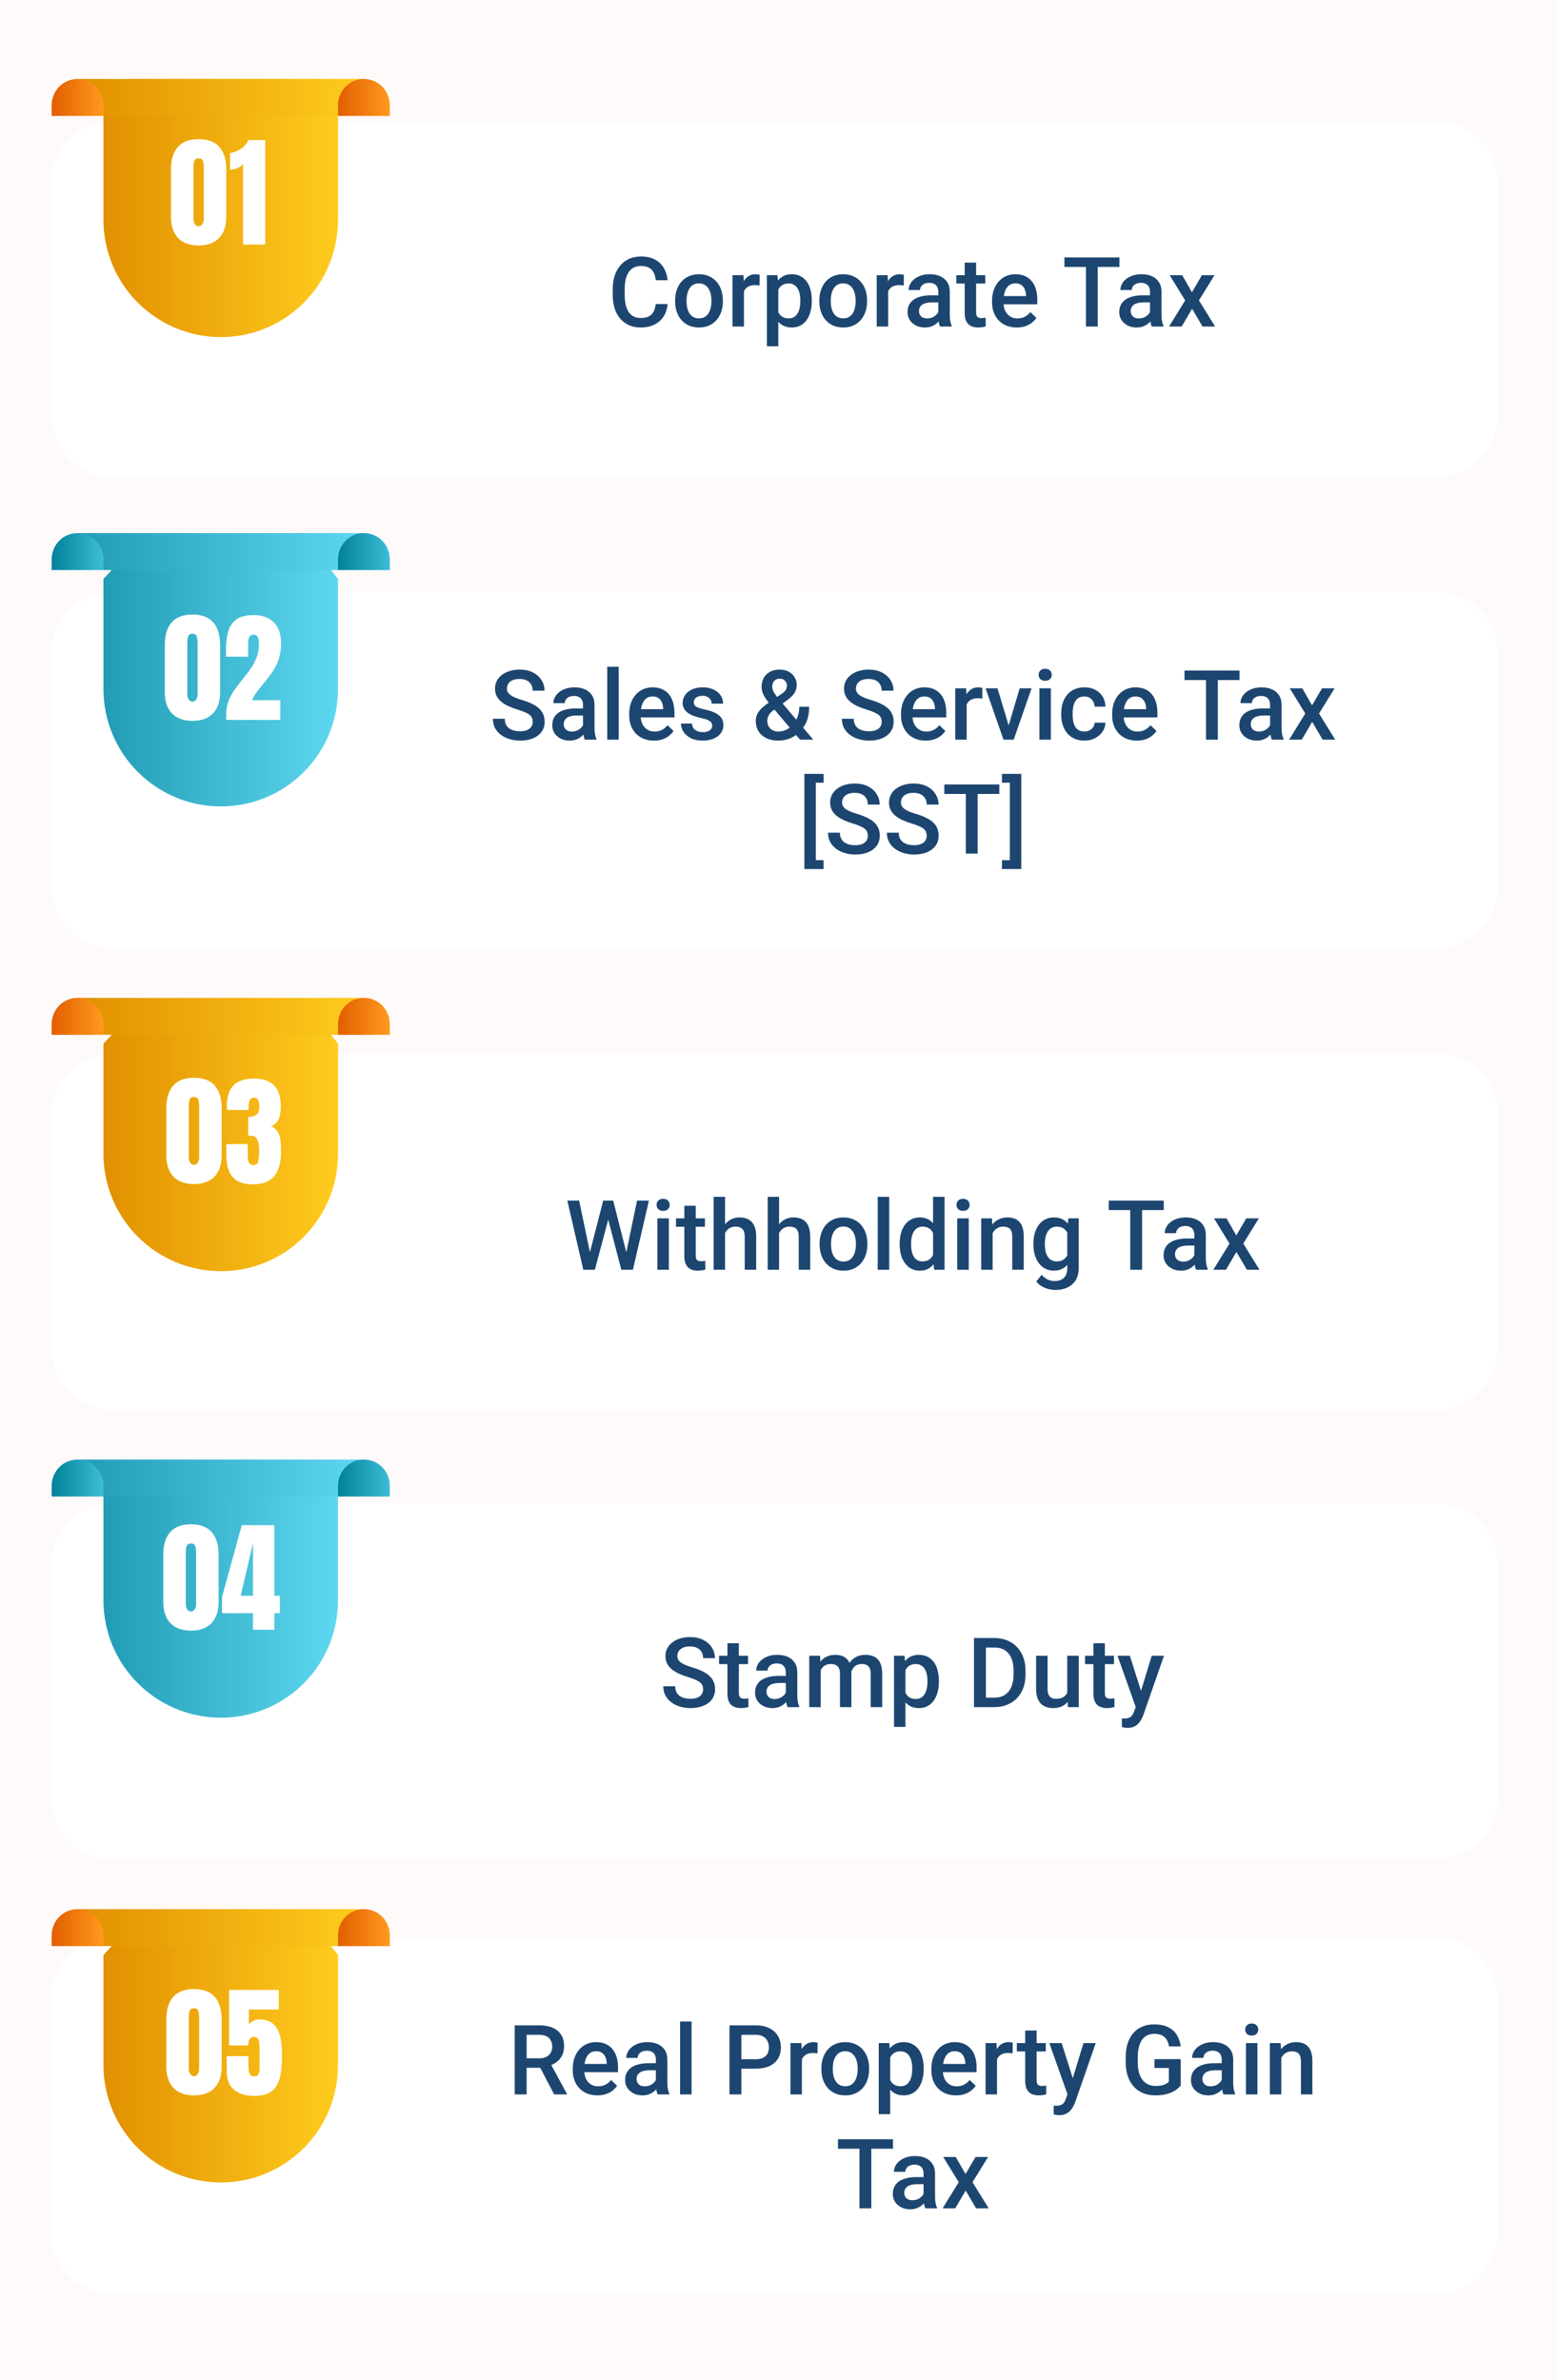 <svg width="1025" height="1567" viewBox="0 0 1025 1567" fill="none" xmlns="http://www.w3.org/2000/svg">
<rect width="1025" height="1567" fill="#FFFAFA"/>
<g filter="url(#filter0_d_763_1782)">
<path fill-rule="evenodd" clip-rule="evenodd" d="M945.959 386C968.066 386 985.981 403.934 985.959 426.041L985.799 580.15C985.776 602.225 967.874 620.108 945.799 620.108H818.055H74C51.909 620.108 34 602.2 34 580.108V426C34 403.909 51.909 386 74 386H945.959Z" fill="white"/>
</g>
<path d="M350.688 475.281C350.688 474.344 350.542 473.51 350.25 472.781C349.979 472.052 349.49 471.385 348.781 470.781C348.073 470.177 347.073 469.594 345.781 469.031C344.51 468.448 342.885 467.854 340.906 467.25C338.74 466.583 336.74 465.844 334.906 465.031C333.094 464.198 331.51 463.24 330.156 462.156C328.802 461.052 327.75 459.792 327 458.375C326.25 456.938 325.875 455.281 325.875 453.406C325.875 451.552 326.26 449.865 327.031 448.344C327.823 446.823 328.938 445.51 330.375 444.406C331.833 443.281 333.552 442.417 335.531 441.812C337.51 441.188 339.698 440.875 342.094 440.875C345.469 440.875 348.375 441.5 350.812 442.75C353.271 444 355.156 445.677 356.469 447.781C357.802 449.885 358.469 452.208 358.469 454.75H350.688C350.688 453.25 350.365 451.927 349.719 450.781C349.094 449.615 348.135 448.698 346.844 448.031C345.573 447.365 343.958 447.031 342 447.031C340.146 447.031 338.604 447.312 337.375 447.875C336.146 448.438 335.229 449.198 334.625 450.156C334.021 451.115 333.719 452.198 333.719 453.406C333.719 454.26 333.917 455.042 334.312 455.75C334.708 456.438 335.312 457.083 336.125 457.688C336.938 458.271 337.958 458.823 339.188 459.344C340.417 459.865 341.865 460.365 343.531 460.844C346.052 461.594 348.25 462.427 350.125 463.344C352 464.24 353.562 465.26 354.812 466.406C356.062 467.552 357 468.854 357.625 470.312C358.25 471.75 358.562 473.385 358.562 475.219C358.562 477.135 358.177 478.865 357.406 480.406C356.635 481.927 355.531 483.229 354.094 484.312C352.677 485.375 350.969 486.198 348.969 486.781C346.99 487.344 344.781 487.625 342.344 487.625C340.156 487.625 338 487.333 335.875 486.75C333.771 486.167 331.854 485.281 330.125 484.094C328.396 482.885 327.021 481.385 326 479.594C324.979 477.781 324.469 475.667 324.469 473.25H332.312C332.312 474.729 332.562 475.99 333.062 477.031C333.583 478.073 334.302 478.927 335.219 479.594C336.135 480.24 337.198 480.719 338.406 481.031C339.635 481.344 340.948 481.5 342.344 481.5C344.177 481.5 345.708 481.24 346.938 480.719C348.188 480.198 349.125 479.469 349.75 478.531C350.375 477.594 350.688 476.51 350.688 475.281ZM383.812 480.219V464.094C383.812 462.885 383.594 461.844 383.156 460.969C382.719 460.094 382.052 459.417 381.156 458.938C380.281 458.458 379.177 458.219 377.844 458.219C376.615 458.219 375.552 458.427 374.656 458.844C373.76 459.26 373.062 459.823 372.562 460.531C372.062 461.24 371.812 462.042 371.812 462.938H364.312C364.312 461.604 364.635 460.312 365.281 459.062C365.927 457.812 366.865 456.698 368.094 455.719C369.323 454.74 370.792 453.969 372.5 453.406C374.208 452.844 376.125 452.562 378.25 452.562C380.792 452.562 383.042 452.99 385 453.844C386.979 454.698 388.531 455.99 389.656 457.719C390.802 459.427 391.375 461.573 391.375 464.156V479.188C391.375 480.729 391.479 482.115 391.688 483.344C391.917 484.552 392.24 485.604 392.656 486.5V487H384.938C384.583 486.188 384.302 485.156 384.094 483.906C383.906 482.635 383.812 481.406 383.812 480.219ZM384.906 466.438L384.969 471.094H379.562C378.167 471.094 376.938 471.229 375.875 471.5C374.812 471.75 373.927 472.125 373.219 472.625C372.51 473.125 371.979 473.729 371.625 474.438C371.271 475.146 371.094 475.948 371.094 476.844C371.094 477.74 371.302 478.562 371.719 479.312C372.135 480.042 372.74 480.615 373.531 481.031C374.344 481.448 375.323 481.656 376.469 481.656C378.01 481.656 379.354 481.344 380.5 480.719C381.667 480.073 382.583 479.292 383.25 478.375C383.917 477.438 384.271 476.552 384.312 475.719L386.75 479.062C386.5 479.917 386.073 480.833 385.469 481.812C384.865 482.792 384.073 483.729 383.094 484.625C382.135 485.5 380.979 486.219 379.625 486.781C378.292 487.344 376.75 487.625 375 487.625C372.792 487.625 370.823 487.188 369.094 486.312C367.365 485.417 366.01 484.219 365.031 482.719C364.052 481.198 363.562 479.479 363.562 477.562C363.562 475.771 363.896 474.188 364.562 472.812C365.25 471.417 366.25 470.25 367.562 469.312C368.896 468.375 370.521 467.667 372.438 467.188C374.354 466.688 376.542 466.438 379 466.438H384.906ZM407.312 439V487H399.75V439H407.312ZM430.469 487.625C427.969 487.625 425.708 487.219 423.688 486.406C421.688 485.573 419.979 484.417 418.562 482.938C417.167 481.458 416.094 479.719 415.344 477.719C414.594 475.719 414.219 473.562 414.219 471.25V470C414.219 467.354 414.604 464.958 415.375 462.812C416.146 460.667 417.219 458.833 418.594 457.312C419.969 455.771 421.594 454.594 423.469 453.781C425.344 452.969 427.375 452.562 429.562 452.562C431.979 452.562 434.094 452.969 435.906 453.781C437.719 454.594 439.219 455.74 440.406 457.219C441.615 458.677 442.51 460.417 443.094 462.438C443.698 464.458 444 466.688 444 469.125V472.344H417.875V466.938H436.562V466.344C436.521 464.99 436.25 463.719 435.75 462.531C435.271 461.344 434.531 460.385 433.531 459.656C432.531 458.927 431.198 458.562 429.531 458.562C428.281 458.562 427.167 458.833 426.188 459.375C425.229 459.896 424.427 460.656 423.781 461.656C423.135 462.656 422.635 463.865 422.281 465.281C421.948 466.677 421.781 468.25 421.781 470V471.25C421.781 472.729 421.979 474.104 422.375 475.375C422.792 476.625 423.396 477.719 424.188 478.656C424.979 479.594 425.938 480.333 427.062 480.875C428.188 481.396 429.469 481.656 430.906 481.656C432.719 481.656 434.333 481.292 435.75 480.562C437.167 479.833 438.396 478.802 439.438 477.469L443.406 481.312C442.677 482.375 441.729 483.396 440.562 484.375C439.396 485.333 437.969 486.115 436.281 486.719C434.615 487.323 432.677 487.625 430.469 487.625ZM468.844 477.844C468.844 477.094 468.656 476.417 468.281 475.812C467.906 475.188 467.188 474.625 466.125 474.125C465.083 473.625 463.542 473.167 461.5 472.75C459.708 472.354 458.062 471.885 456.562 471.344C455.083 470.781 453.812 470.104 452.75 469.312C451.688 468.521 450.865 467.583 450.281 466.5C449.698 465.417 449.406 464.167 449.406 462.75C449.406 461.375 449.708 460.073 450.312 458.844C450.917 457.615 451.781 456.531 452.906 455.594C454.031 454.656 455.396 453.917 457 453.375C458.625 452.833 460.438 452.562 462.438 452.562C465.271 452.562 467.698 453.042 469.719 454C471.76 454.938 473.323 456.219 474.406 457.844C475.49 459.448 476.031 461.26 476.031 463.281H468.5C468.5 462.385 468.271 461.552 467.812 460.781C467.375 459.99 466.708 459.354 465.812 458.875C464.917 458.375 463.792 458.125 462.438 458.125C461.146 458.125 460.073 458.333 459.219 458.75C458.385 459.146 457.76 459.667 457.344 460.312C456.948 460.958 456.75 461.667 456.75 462.438C456.75 463 456.854 463.51 457.062 463.969C457.292 464.406 457.667 464.812 458.188 465.188C458.708 465.542 459.417 465.875 460.312 466.188C461.229 466.5 462.375 466.802 463.75 467.094C466.333 467.635 468.552 468.333 470.406 469.188C472.281 470.021 473.719 471.104 474.719 472.438C475.719 473.75 476.219 475.417 476.219 477.438C476.219 478.938 475.896 480.312 475.25 481.562C474.625 482.792 473.708 483.865 472.5 484.781C471.292 485.677 469.844 486.375 468.156 486.875C466.49 487.375 464.615 487.625 462.531 487.625C459.469 487.625 456.875 487.083 454.75 486C452.625 484.896 451.01 483.49 449.906 481.781C448.823 480.052 448.281 478.26 448.281 476.406H455.562C455.646 477.802 456.031 478.917 456.719 479.75C457.427 480.562 458.302 481.156 459.344 481.531C460.406 481.885 461.5 482.062 462.625 482.062C463.979 482.062 465.115 481.885 466.031 481.531C466.948 481.156 467.646 480.656 468.125 480.031C468.604 479.385 468.844 478.656 468.844 477.844ZM506.531 462.25L514.375 456.969C515.688 456.094 516.625 455.24 517.188 454.406C517.75 453.552 518.031 452.49 518.031 451.219C518.031 450.135 517.615 449.135 516.781 448.219C515.948 447.302 514.771 446.844 513.25 446.844C512.188 446.844 511.292 447.094 510.562 447.594C509.833 448.073 509.281 448.719 508.906 449.531C508.552 450.323 508.375 451.208 508.375 452.188C508.375 453.125 508.615 454.094 509.094 455.094C509.573 456.073 510.229 457.104 511.062 458.188C511.896 459.25 512.833 460.396 513.875 461.625L535.375 487H526.656L509.094 466.344C507.573 464.51 506.229 462.833 505.062 461.312C503.896 459.771 502.99 458.281 502.344 456.844C501.698 455.385 501.375 453.885 501.375 452.344C501.375 449.969 501.865 447.927 502.844 446.219C503.823 444.51 505.208 443.198 507 442.281C508.792 441.344 510.885 440.875 513.281 440.875C515.594 440.875 517.583 441.344 519.25 442.281C520.938 443.198 522.229 444.417 523.125 445.938C524.042 447.458 524.5 449.125 524.5 450.938C524.5 452.375 524.24 453.688 523.719 454.875C523.198 456.062 522.479 457.146 521.562 458.125C520.646 459.104 519.583 460.031 518.375 460.906L508.844 467.844C507.74 468.74 506.917 469.604 506.375 470.438C505.854 471.25 505.51 472 505.344 472.688C505.177 473.375 505.094 473.979 505.094 474.5C505.094 475.833 505.375 477.042 505.938 478.125C506.521 479.208 507.365 480.073 508.469 480.719C509.594 481.344 510.958 481.656 512.562 481.656C514.292 481.656 515.969 481.271 517.594 480.5C519.219 479.708 520.677 478.594 521.969 477.156C523.26 475.719 524.281 474 525.031 472C525.802 470 526.188 467.781 526.188 465.344H532.688C532.688 467.552 532.469 469.646 532.031 471.625C531.615 473.604 530.938 475.438 530 477.125C529.083 478.812 527.875 480.323 526.375 481.656C526.229 481.802 526.062 481.99 525.875 482.219C525.708 482.427 525.542 482.604 525.375 482.75C523.583 484.396 521.573 485.625 519.344 486.438C517.135 487.229 514.781 487.625 512.281 487.625C509.26 487.625 506.646 487.073 504.438 485.969C502.229 484.865 500.521 483.344 499.312 481.406C498.125 479.469 497.531 477.25 497.531 474.75C497.531 472.896 497.917 471.271 498.688 469.875C499.458 468.458 500.51 467.146 501.844 465.938C503.198 464.708 504.76 463.479 506.531 462.25ZM580.438 475.281C580.438 474.344 580.292 473.51 580 472.781C579.729 472.052 579.24 471.385 578.531 470.781C577.823 470.177 576.823 469.594 575.531 469.031C574.26 468.448 572.635 467.854 570.656 467.25C568.49 466.583 566.49 465.844 564.656 465.031C562.844 464.198 561.26 463.24 559.906 462.156C558.552 461.052 557.5 459.792 556.75 458.375C556 456.938 555.625 455.281 555.625 453.406C555.625 451.552 556.01 449.865 556.781 448.344C557.573 446.823 558.688 445.51 560.125 444.406C561.583 443.281 563.302 442.417 565.281 441.812C567.26 441.188 569.448 440.875 571.844 440.875C575.219 440.875 578.125 441.5 580.562 442.75C583.021 444 584.906 445.677 586.219 447.781C587.552 449.885 588.219 452.208 588.219 454.75H580.438C580.438 453.25 580.115 451.927 579.469 450.781C578.844 449.615 577.885 448.698 576.594 448.031C575.323 447.365 573.708 447.031 571.75 447.031C569.896 447.031 568.354 447.312 567.125 447.875C565.896 448.438 564.979 449.198 564.375 450.156C563.771 451.115 563.469 452.198 563.469 453.406C563.469 454.26 563.667 455.042 564.062 455.75C564.458 456.438 565.062 457.083 565.875 457.688C566.688 458.271 567.708 458.823 568.938 459.344C570.167 459.865 571.615 460.365 573.281 460.844C575.802 461.594 578 462.427 579.875 463.344C581.75 464.24 583.312 465.26 584.562 466.406C585.812 467.552 586.75 468.854 587.375 470.312C588 471.75 588.312 473.385 588.312 475.219C588.312 477.135 587.927 478.865 587.156 480.406C586.385 481.927 585.281 483.229 583.844 484.312C582.427 485.375 580.719 486.198 578.719 486.781C576.74 487.344 574.531 487.625 572.094 487.625C569.906 487.625 567.75 487.333 565.625 486.75C563.521 486.167 561.604 485.281 559.875 484.094C558.146 482.885 556.771 481.385 555.75 479.594C554.729 477.781 554.219 475.667 554.219 473.25H562.062C562.062 474.729 562.312 475.99 562.812 477.031C563.333 478.073 564.052 478.927 564.969 479.594C565.885 480.24 566.948 480.719 568.156 481.031C569.385 481.344 570.698 481.5 572.094 481.5C573.927 481.5 575.458 481.24 576.688 480.719C577.938 480.198 578.875 479.469 579.5 478.531C580.125 477.594 580.438 476.51 580.438 475.281ZM609.406 487.625C606.906 487.625 604.646 487.219 602.625 486.406C600.625 485.573 598.917 484.417 597.5 482.938C596.104 481.458 595.031 479.719 594.281 477.719C593.531 475.719 593.156 473.562 593.156 471.25V470C593.156 467.354 593.542 464.958 594.312 462.812C595.083 460.667 596.156 458.833 597.531 457.312C598.906 455.771 600.531 454.594 602.406 453.781C604.281 452.969 606.312 452.562 608.5 452.562C610.917 452.562 613.031 452.969 614.844 453.781C616.656 454.594 618.156 455.74 619.344 457.219C620.552 458.677 621.448 460.417 622.031 462.438C622.635 464.458 622.938 466.688 622.938 469.125V472.344H596.812V466.938H615.5V466.344C615.458 464.99 615.188 463.719 614.688 462.531C614.208 461.344 613.469 460.385 612.469 459.656C611.469 458.927 610.135 458.562 608.469 458.562C607.219 458.562 606.104 458.833 605.125 459.375C604.167 459.896 603.365 460.656 602.719 461.656C602.073 462.656 601.573 463.865 601.219 465.281C600.885 466.677 600.719 468.25 600.719 470V471.25C600.719 472.729 600.917 474.104 601.312 475.375C601.729 476.625 602.333 477.719 603.125 478.656C603.917 479.594 604.875 480.333 606 480.875C607.125 481.396 608.406 481.656 609.844 481.656C611.656 481.656 613.271 481.292 614.688 480.562C616.104 479.833 617.333 478.802 618.375 477.469L622.344 481.312C621.615 482.375 620.667 483.396 619.5 484.375C618.333 485.333 616.906 486.115 615.219 486.719C613.552 487.323 611.615 487.625 609.406 487.625ZM636.375 459.625V487H628.844V453.188H636.031L636.375 459.625ZM646.719 452.969L646.656 459.969C646.198 459.885 645.698 459.823 645.156 459.781C644.635 459.74 644.115 459.719 643.594 459.719C642.302 459.719 641.167 459.906 640.188 460.281C639.208 460.635 638.385 461.156 637.719 461.844C637.073 462.51 636.573 463.323 636.219 464.281C635.865 465.24 635.656 466.312 635.594 467.5L633.875 467.625C633.875 465.5 634.083 463.531 634.5 461.719C634.917 459.906 635.542 458.312 636.375 456.938C637.229 455.562 638.292 454.49 639.562 453.719C640.854 452.948 642.344 452.562 644.031 452.562C644.49 452.562 644.979 452.604 645.5 452.688C646.042 452.771 646.448 452.865 646.719 452.969ZM663 481.031L671.281 453.188H679.094L667.344 487H662.469L663 481.031ZM656.656 453.188L665.094 481.156L665.5 487H660.625L648.812 453.188H656.656ZM691.812 453.188V487H684.25V453.188H691.812ZM683.75 444.312C683.75 443.167 684.125 442.219 684.875 441.469C685.646 440.698 686.708 440.312 688.062 440.312C689.396 440.312 690.448 440.698 691.219 441.469C691.99 442.219 692.375 443.167 692.375 444.312C692.375 445.438 691.99 446.375 691.219 447.125C690.448 447.875 689.396 448.25 688.062 448.25C686.708 448.25 685.646 447.875 684.875 447.125C684.125 446.375 683.75 445.438 683.75 444.312ZM713.875 481.625C715.104 481.625 716.208 481.385 717.188 480.906C718.188 480.406 718.99 479.719 719.594 478.844C720.219 477.969 720.562 476.958 720.625 475.812H727.719C727.677 478 727.031 479.99 725.781 481.781C724.531 483.573 722.875 485 720.812 486.062C718.75 487.104 716.469 487.625 713.969 487.625C711.385 487.625 709.135 487.188 707.219 486.312C705.302 485.417 703.708 484.188 702.438 482.625C701.167 481.062 700.208 479.26 699.562 477.219C698.938 475.177 698.625 472.99 698.625 470.656V469.562C698.625 467.229 698.938 465.042 699.562 463C700.208 460.938 701.167 459.125 702.438 457.562C703.708 456 705.302 454.781 707.219 453.906C709.135 453.01 711.375 452.562 713.938 452.562C716.646 452.562 719.021 453.104 721.062 454.188C723.104 455.25 724.708 456.74 725.875 458.656C727.062 460.552 727.677 462.76 727.719 465.281H720.625C720.562 464.031 720.25 462.906 719.688 461.906C719.146 460.885 718.375 460.073 717.375 459.469C716.396 458.865 715.219 458.562 713.844 458.562C712.323 458.562 711.062 458.875 710.062 459.5C709.062 460.104 708.281 460.938 707.719 462C707.156 463.042 706.75 464.219 706.5 465.531C706.271 466.823 706.156 468.167 706.156 469.562V470.656C706.156 472.052 706.271 473.406 706.5 474.719C706.729 476.031 707.125 477.208 707.688 478.25C708.271 479.271 709.062 480.094 710.062 480.719C711.062 481.323 712.333 481.625 713.875 481.625ZM748.406 487.625C745.906 487.625 743.646 487.219 741.625 486.406C739.625 485.573 737.917 484.417 736.5 482.938C735.104 481.458 734.031 479.719 733.281 477.719C732.531 475.719 732.156 473.562 732.156 471.25V470C732.156 467.354 732.542 464.958 733.312 462.812C734.083 460.667 735.156 458.833 736.531 457.312C737.906 455.771 739.531 454.594 741.406 453.781C743.281 452.969 745.312 452.562 747.5 452.562C749.917 452.562 752.031 452.969 753.844 453.781C755.656 454.594 757.156 455.74 758.344 457.219C759.552 458.677 760.448 460.417 761.031 462.438C761.635 464.458 761.938 466.688 761.938 469.125V472.344H735.812V466.938H754.5V466.344C754.458 464.99 754.188 463.719 753.688 462.531C753.208 461.344 752.469 460.385 751.469 459.656C750.469 458.927 749.135 458.562 747.469 458.562C746.219 458.562 745.104 458.833 744.125 459.375C743.167 459.896 742.365 460.656 741.719 461.656C741.073 462.656 740.573 463.865 740.219 465.281C739.885 466.677 739.719 468.25 739.719 470V471.25C739.719 472.729 739.917 474.104 740.312 475.375C740.729 476.625 741.333 477.719 742.125 478.656C742.917 479.594 743.875 480.333 745 480.875C746.125 481.396 747.406 481.656 748.844 481.656C750.656 481.656 752.271 481.292 753.688 480.562C755.104 479.833 756.333 478.802 757.375 477.469L761.344 481.312C760.615 482.375 759.667 483.396 758.5 484.375C757.333 485.333 755.906 486.115 754.219 486.719C752.552 487.323 750.615 487.625 748.406 487.625ZM801.719 441.5V487H793.938V441.5H801.719ZM816 441.5V447.75H779.781V441.5H816ZM836.125 480.219V464.094C836.125 462.885 835.906 461.844 835.469 460.969C835.031 460.094 834.365 459.417 833.469 458.938C832.594 458.458 831.49 458.219 830.156 458.219C828.927 458.219 827.865 458.427 826.969 458.844C826.073 459.26 825.375 459.823 824.875 460.531C824.375 461.24 824.125 462.042 824.125 462.938H816.625C816.625 461.604 816.948 460.312 817.594 459.062C818.24 457.812 819.177 456.698 820.406 455.719C821.635 454.74 823.104 453.969 824.812 453.406C826.521 452.844 828.438 452.562 830.562 452.562C833.104 452.562 835.354 452.99 837.312 453.844C839.292 454.698 840.844 455.99 841.969 457.719C843.115 459.427 843.688 461.573 843.688 464.156V479.188C843.688 480.729 843.792 482.115 844 483.344C844.229 484.552 844.552 485.604 844.969 486.5V487H837.25C836.896 486.188 836.615 485.156 836.406 483.906C836.219 482.635 836.125 481.406 836.125 480.219ZM837.219 466.438L837.281 471.094H831.875C830.479 471.094 829.25 471.229 828.188 471.5C827.125 471.75 826.24 472.125 825.531 472.625C824.823 473.125 824.292 473.729 823.938 474.438C823.583 475.146 823.406 475.948 823.406 476.844C823.406 477.74 823.615 478.562 824.031 479.312C824.448 480.042 825.052 480.615 825.844 481.031C826.656 481.448 827.635 481.656 828.781 481.656C830.323 481.656 831.667 481.344 832.812 480.719C833.979 480.073 834.896 479.292 835.562 478.375C836.229 477.438 836.583 476.552 836.625 475.719L839.062 479.062C838.812 479.917 838.385 480.833 837.781 481.812C837.177 482.792 836.385 483.729 835.406 484.625C834.448 485.5 833.292 486.219 831.938 486.781C830.604 487.344 829.062 487.625 827.312 487.625C825.104 487.625 823.135 487.188 821.406 486.312C819.677 485.417 818.323 484.219 817.344 482.719C816.365 481.198 815.875 479.479 815.875 477.562C815.875 475.771 816.208 474.188 816.875 472.812C817.562 471.417 818.562 470.25 819.875 469.312C821.208 468.375 822.833 467.667 824.75 467.188C826.667 466.688 828.854 466.438 831.312 466.438H837.219ZM857.312 453.188L863.75 464.406L870.312 453.188H878.594L868.344 469.781L879 487H870.719L863.844 475.312L856.969 487H848.656L859.281 469.781L849.062 453.188H857.312ZM542.188 509.531V515.344H537.062V566.344H542.188V572.188H529.531V509.531H542.188ZM571.312 550.281C571.312 549.344 571.167 548.51 570.875 547.781C570.604 547.052 570.115 546.385 569.406 545.781C568.698 545.177 567.698 544.594 566.406 544.031C565.135 543.448 563.51 542.854 561.531 542.25C559.365 541.583 557.365 540.844 555.531 540.031C553.719 539.198 552.135 538.24 550.781 537.156C549.427 536.052 548.375 534.792 547.625 533.375C546.875 531.938 546.5 530.281 546.5 528.406C546.5 526.552 546.885 524.865 547.656 523.344C548.448 521.823 549.562 520.51 551 519.406C552.458 518.281 554.177 517.417 556.156 516.812C558.135 516.188 560.323 515.875 562.719 515.875C566.094 515.875 569 516.5 571.438 517.75C573.896 519 575.781 520.677 577.094 522.781C578.427 524.885 579.094 527.208 579.094 529.75H571.312C571.312 528.25 570.99 526.927 570.344 525.781C569.719 524.615 568.76 523.698 567.469 523.031C566.198 522.365 564.583 522.031 562.625 522.031C560.771 522.031 559.229 522.312 558 522.875C556.771 523.438 555.854 524.198 555.25 525.156C554.646 526.115 554.344 527.198 554.344 528.406C554.344 529.26 554.542 530.042 554.938 530.75C555.333 531.438 555.938 532.083 556.75 532.688C557.562 533.271 558.583 533.823 559.812 534.344C561.042 534.865 562.49 535.365 564.156 535.844C566.677 536.594 568.875 537.427 570.75 538.344C572.625 539.24 574.188 540.26 575.438 541.406C576.688 542.552 577.625 543.854 578.25 545.312C578.875 546.75 579.188 548.385 579.188 550.219C579.188 552.135 578.802 553.865 578.031 555.406C577.26 556.927 576.156 558.229 574.719 559.312C573.302 560.375 571.594 561.198 569.594 561.781C567.615 562.344 565.406 562.625 562.969 562.625C560.781 562.625 558.625 562.333 556.5 561.75C554.396 561.167 552.479 560.281 550.75 559.094C549.021 557.885 547.646 556.385 546.625 554.594C545.604 552.781 545.094 550.667 545.094 548.25H552.938C552.938 549.729 553.188 550.99 553.688 552.031C554.208 553.073 554.927 553.927 555.844 554.594C556.76 555.24 557.823 555.719 559.031 556.031C560.26 556.344 561.573 556.5 562.969 556.5C564.802 556.5 566.333 556.24 567.562 555.719C568.812 555.198 569.75 554.469 570.375 553.531C571 552.594 571.312 551.51 571.312 550.281ZM610.062 550.281C610.062 549.344 609.917 548.51 609.625 547.781C609.354 547.052 608.865 546.385 608.156 545.781C607.448 545.177 606.448 544.594 605.156 544.031C603.885 543.448 602.26 542.854 600.281 542.25C598.115 541.583 596.115 540.844 594.281 540.031C592.469 539.198 590.885 538.24 589.531 537.156C588.177 536.052 587.125 534.792 586.375 533.375C585.625 531.938 585.25 530.281 585.25 528.406C585.25 526.552 585.635 524.865 586.406 523.344C587.198 521.823 588.312 520.51 589.75 519.406C591.208 518.281 592.927 517.417 594.906 516.812C596.885 516.188 599.073 515.875 601.469 515.875C604.844 515.875 607.75 516.5 610.188 517.75C612.646 519 614.531 520.677 615.844 522.781C617.177 524.885 617.844 527.208 617.844 529.75H610.062C610.062 528.25 609.74 526.927 609.094 525.781C608.469 524.615 607.51 523.698 606.219 523.031C604.948 522.365 603.333 522.031 601.375 522.031C599.521 522.031 597.979 522.312 596.75 522.875C595.521 523.438 594.604 524.198 594 525.156C593.396 526.115 593.094 527.198 593.094 528.406C593.094 529.26 593.292 530.042 593.688 530.75C594.083 531.438 594.688 532.083 595.5 532.688C596.312 533.271 597.333 533.823 598.562 534.344C599.792 534.865 601.24 535.365 602.906 535.844C605.427 536.594 607.625 537.427 609.5 538.344C611.375 539.24 612.938 540.26 614.188 541.406C615.438 542.552 616.375 543.854 617 545.312C617.625 546.75 617.938 548.385 617.938 550.219C617.938 552.135 617.552 553.865 616.781 555.406C616.01 556.927 614.906 558.229 613.469 559.312C612.052 560.375 610.344 561.198 608.344 561.781C606.365 562.344 604.156 562.625 601.719 562.625C599.531 562.625 597.375 562.333 595.25 561.75C593.146 561.167 591.229 560.281 589.5 559.094C587.771 557.885 586.396 556.385 585.375 554.594C584.354 552.781 583.844 550.667 583.844 548.25H591.688C591.688 549.729 591.938 550.99 592.438 552.031C592.958 553.073 593.677 553.927 594.594 554.594C595.51 555.24 596.573 555.719 597.781 556.031C599.01 556.344 600.323 556.5 601.719 556.5C603.552 556.5 605.083 556.24 606.312 555.719C607.562 555.198 608.5 554.469 609.125 553.531C609.75 552.594 610.062 551.51 610.062 550.281ZM643.594 516.5V562H635.812V516.5H643.594ZM657.875 516.5V522.75H621.656V516.5H657.875ZM659.594 515.344V509.531H672.312V572.188H659.594V566.344H664.781V515.344H659.594Z" fill="#1C4670"/>
<path d="M206.503 361H86.911L68.094 381.143V453.544C68.094 496.287 102.698 530.95 145.445 530.95C187.535 530.95 222.514 496.996 222.514 453.544V381.143L206.503 361Z" fill="url(#paint0_linear_763_1782)"/>
<path d="M126.703 474.625C120.896 474.625 116.404 472.997 113.227 469.742C110.076 466.487 108.5 461.799 108.5 455.68V424.664C108.5 418.206 109.997 413.258 112.992 409.82C116.013 406.357 120.583 404.625 126.703 404.625C132.849 404.625 137.419 406.357 140.414 409.82C143.409 413.258 144.906 418.206 144.906 424.664V455.68C144.906 461.799 143.331 466.487 140.18 469.742C137.029 472.997 132.536 474.625 126.703 474.625ZM126.703 461.969C127.771 461.969 128.604 461.487 129.203 460.523C129.802 459.56 130.102 458.479 130.102 457.281V423.336C130.102 421.721 129.919 420.315 129.555 419.117C129.216 417.893 128.266 417.281 126.703 417.281C125.141 417.281 124.177 417.893 123.812 419.117C123.474 420.315 123.305 421.721 123.305 423.336V457.281C123.305 458.479 123.604 459.56 124.203 460.523C124.828 461.487 125.661 461.969 126.703 461.969ZM148.891 474V470.719C148.891 467.307 149.411 464.247 150.453 461.539C151.521 458.805 152.888 456.279 154.555 453.961C156.221 451.617 157.979 449.326 159.828 447.086C161.625 444.898 163.331 442.659 164.945 440.367C166.586 438.049 167.914 435.549 168.93 432.867C169.971 430.159 170.492 427.125 170.492 423.766C170.492 422.151 170.245 420.771 169.75 419.625C169.281 418.453 168.292 417.867 166.781 417.867C164.49 417.867 163.344 419.911 163.344 424V432.398H148.891C148.865 431.799 148.826 431.122 148.773 430.367C148.747 429.612 148.734 428.883 148.734 428.18C148.734 423.232 149.255 419.039 150.297 415.602C151.339 412.138 153.174 409.508 155.805 407.711C158.461 405.888 162.185 404.977 166.977 404.977C172.68 404.977 177.107 406.578 180.258 409.781C183.435 412.984 185.023 417.555 185.023 423.492C185.023 427.529 184.503 431.07 183.461 434.117C182.419 437.138 181.039 439.898 179.32 442.398C177.602 444.872 175.714 447.346 173.656 449.82C172.198 451.565 170.779 453.349 169.398 455.172C168.044 456.995 166.846 458.948 165.805 461.031H184.555V474H148.891Z" fill="white"/>
<path d="M239.586 351H51.094L68.122 375.349H222.543L239.586 351Z" fill="url(#paint1_linear_763_1782)"/>
<path d="M51.062 351C41.501 351 34.016 358.754 34.016 368.319V375.349H68.109V368.319C68.109 358.754 60.627 351 51.062 351Z" fill="url(#paint2_linear_763_1782)"/>
<path d="M239.562 351C249.131 351 256.617 358.754 256.617 368.319V375.349H222.516V368.319C222.516 358.754 229.998 351 239.562 351Z" fill="url(#paint3_linear_763_1782)"/>
<g filter="url(#filter1_d_763_1782)">
<path fill-rule="evenodd" clip-rule="evenodd" d="M945.959 76C968.066 76 985.981 93.934 985.959 116.041L985.799 270.146C985.776 292.221 967.874 310.105 945.799 310.105H818.055H74C51.909 310.105 34 292.196 34 270.105V116C34 93.909 51.909 76 74 76H945.959Z" fill="white"/>
</g>
<path d="M431.688 200.188H439.5C439.25 203.167 438.417 205.823 437 208.156C435.583 210.469 433.594 212.292 431.031 213.625C428.469 214.958 425.354 215.625 421.688 215.625C418.875 215.625 416.344 215.125 414.094 214.125C411.844 213.104 409.917 211.667 408.312 209.812C406.708 207.938 405.479 205.677 404.625 203.031C403.792 200.385 403.375 197.427 403.375 194.156V190.375C403.375 187.104 403.802 184.146 404.656 181.5C405.531 178.854 406.781 176.594 408.406 174.719C410.031 172.823 411.979 171.375 414.25 170.375C416.542 169.375 419.115 168.875 421.969 168.875C425.594 168.875 428.656 169.542 431.156 170.875C433.656 172.208 435.594 174.052 436.969 176.406C438.365 178.76 439.219 181.458 439.531 184.5H431.719C431.51 182.542 431.052 180.865 430.344 179.469C429.656 178.073 428.635 177.01 427.281 176.281C425.927 175.531 424.156 175.156 421.969 175.156C420.177 175.156 418.615 175.49 417.281 176.156C415.948 176.823 414.833 177.802 413.938 179.094C413.042 180.385 412.365 181.979 411.906 183.875C411.469 185.75 411.25 187.896 411.25 190.312V194.156C411.25 196.448 411.448 198.531 411.844 200.406C412.26 202.26 412.885 203.854 413.719 205.188C414.573 206.521 415.656 207.552 416.969 208.281C418.281 209.01 419.854 209.375 421.688 209.375C423.917 209.375 425.719 209.021 427.094 208.312C428.49 207.604 429.542 206.573 430.25 205.219C430.979 203.844 431.458 202.167 431.688 200.188ZM444.438 198.469V197.75C444.438 195.312 444.792 193.052 445.5 190.969C446.208 188.865 447.229 187.042 448.562 185.5C449.917 183.938 451.562 182.729 453.5 181.875C455.458 181 457.667 180.562 460.125 180.562C462.604 180.562 464.812 181 466.75 181.875C468.708 182.729 470.365 183.938 471.719 185.5C473.073 187.042 474.104 188.865 474.812 190.969C475.521 193.052 475.875 195.312 475.875 197.75V198.469C475.875 200.906 475.521 203.167 474.812 205.25C474.104 207.333 473.073 209.156 471.719 210.719C470.365 212.26 468.719 213.469 466.781 214.344C464.844 215.198 462.646 215.625 460.188 215.625C457.708 215.625 455.49 215.198 453.531 214.344C451.594 213.469 449.948 212.26 448.594 210.719C447.24 209.156 446.208 207.333 445.5 205.25C444.792 203.167 444.438 200.906 444.438 198.469ZM451.969 197.75V198.469C451.969 199.99 452.125 201.427 452.438 202.781C452.75 204.135 453.24 205.323 453.906 206.344C454.573 207.365 455.427 208.167 456.469 208.75C457.51 209.333 458.75 209.625 460.188 209.625C461.583 209.625 462.792 209.333 463.812 208.75C464.854 208.167 465.708 207.365 466.375 206.344C467.042 205.323 467.531 204.135 467.844 202.781C468.177 201.427 468.344 199.99 468.344 198.469V197.75C468.344 196.25 468.177 194.833 467.844 193.5C467.531 192.146 467.031 190.948 466.344 189.906C465.677 188.865 464.823 188.052 463.781 187.469C462.76 186.865 461.542 186.562 460.125 186.562C458.708 186.562 457.479 186.865 456.438 187.469C455.417 188.052 454.573 188.865 453.906 189.906C453.24 190.948 452.75 192.146 452.438 193.5C452.125 194.833 451.969 196.25 451.969 197.75ZM489.75 187.625V215H482.219V181.188H489.406L489.75 187.625ZM500.094 180.969L500.031 187.969C499.573 187.885 499.073 187.823 498.531 187.781C498.01 187.74 497.49 187.719 496.969 187.719C495.677 187.719 494.542 187.906 493.562 188.281C492.583 188.635 491.76 189.156 491.094 189.844C490.448 190.51 489.948 191.323 489.594 192.281C489.24 193.24 489.031 194.312 488.969 195.5L487.25 195.625C487.25 193.5 487.458 191.531 487.875 189.719C488.292 187.906 488.917 186.312 489.75 184.938C490.604 183.562 491.667 182.49 492.938 181.719C494.229 180.948 495.719 180.562 497.406 180.562C497.865 180.562 498.354 180.604 498.875 180.688C499.417 180.771 499.823 180.865 500.094 180.969ZM512.375 187.688V228H504.844V181.188H511.781L512.375 187.688ZM534.406 197.781V198.438C534.406 200.896 534.115 203.177 533.531 205.281C532.969 207.365 532.125 209.188 531 210.75C529.896 212.292 528.531 213.49 526.906 214.344C525.281 215.198 523.406 215.625 521.281 215.625C519.177 215.625 517.333 215.24 515.75 214.469C514.188 213.677 512.865 212.562 511.781 211.125C510.698 209.688 509.823 208 509.156 206.062C508.51 204.104 508.052 201.958 507.781 199.625V197.094C508.052 194.615 508.51 192.365 509.156 190.344C509.823 188.323 510.698 186.583 511.781 185.125C512.865 183.667 514.188 182.542 515.75 181.75C517.312 180.958 519.135 180.562 521.219 180.562C523.344 180.562 525.229 180.979 526.875 181.812C528.521 182.625 529.906 183.792 531.031 185.312C532.156 186.812 533 188.625 533.562 190.75C534.125 192.854 534.406 195.198 534.406 197.781ZM526.875 198.438V197.781C526.875 196.219 526.729 194.771 526.438 193.438C526.146 192.083 525.688 190.896 525.062 189.875C524.438 188.854 523.635 188.062 522.656 187.5C521.698 186.917 520.542 186.625 519.188 186.625C517.854 186.625 516.708 186.854 515.75 187.312C514.792 187.75 513.99 188.365 513.344 189.156C512.698 189.948 512.198 190.875 511.844 191.938C511.49 192.979 511.24 194.115 511.094 195.344V201.406C511.344 202.906 511.771 204.281 512.375 205.531C512.979 206.781 513.833 207.781 514.938 208.531C516.062 209.26 517.5 209.625 519.25 209.625C520.604 209.625 521.76 209.333 522.719 208.75C523.677 208.167 524.458 207.365 525.062 206.344C525.688 205.302 526.146 204.104 526.438 202.75C526.729 201.396 526.875 199.958 526.875 198.438ZM539.375 198.469V197.75C539.375 195.312 539.729 193.052 540.438 190.969C541.146 188.865 542.167 187.042 543.5 185.5C544.854 183.938 546.5 182.729 548.438 181.875C550.396 181 552.604 180.562 555.062 180.562C557.542 180.562 559.75 181 561.688 181.875C563.646 182.729 565.302 183.938 566.656 185.5C568.01 187.042 569.042 188.865 569.75 190.969C570.458 193.052 570.812 195.312 570.812 197.75V198.469C570.812 200.906 570.458 203.167 569.75 205.25C569.042 207.333 568.01 209.156 566.656 210.719C565.302 212.26 563.656 213.469 561.719 214.344C559.781 215.198 557.583 215.625 555.125 215.625C552.646 215.625 550.427 215.198 548.469 214.344C546.531 213.469 544.885 212.26 543.531 210.719C542.177 209.156 541.146 207.333 540.438 205.25C539.729 203.167 539.375 200.906 539.375 198.469ZM546.906 197.75V198.469C546.906 199.99 547.062 201.427 547.375 202.781C547.688 204.135 548.177 205.323 548.844 206.344C549.51 207.365 550.365 208.167 551.406 208.75C552.448 209.333 553.688 209.625 555.125 209.625C556.521 209.625 557.729 209.333 558.75 208.75C559.792 208.167 560.646 207.365 561.312 206.344C561.979 205.323 562.469 204.135 562.781 202.781C563.115 201.427 563.281 199.99 563.281 198.469V197.75C563.281 196.25 563.115 194.833 562.781 193.5C562.469 192.146 561.969 190.948 561.281 189.906C560.615 188.865 559.76 188.052 558.719 187.469C557.698 186.865 556.479 186.562 555.062 186.562C553.646 186.562 552.417 186.865 551.375 187.469C550.354 188.052 549.51 188.865 548.844 189.906C548.177 190.948 547.688 192.146 547.375 193.5C547.062 194.833 546.906 196.25 546.906 197.75ZM584.688 187.625V215H577.156V181.188H584.344L584.688 187.625ZM595.031 180.969L594.969 187.969C594.51 187.885 594.01 187.823 593.469 187.781C592.948 187.74 592.427 187.719 591.906 187.719C590.615 187.719 589.479 187.906 588.5 188.281C587.521 188.635 586.698 189.156 586.031 189.844C585.385 190.51 584.885 191.323 584.531 192.281C584.177 193.24 583.969 194.312 583.906 195.5L582.188 195.625C582.188 193.5 582.396 191.531 582.812 189.719C583.229 187.906 583.854 186.312 584.688 184.938C585.542 183.562 586.604 182.49 587.875 181.719C589.167 180.948 590.656 180.562 592.344 180.562C592.802 180.562 593.292 180.604 593.812 180.688C594.354 180.771 594.76 180.865 595.031 180.969ZM617.688 208.219V192.094C617.688 190.885 617.469 189.844 617.031 188.969C616.594 188.094 615.927 187.417 615.031 186.938C614.156 186.458 613.052 186.219 611.719 186.219C610.49 186.219 609.427 186.427 608.531 186.844C607.635 187.26 606.938 187.823 606.438 188.531C605.938 189.24 605.688 190.042 605.688 190.938H598.188C598.188 189.604 598.51 188.312 599.156 187.062C599.802 185.812 600.74 184.698 601.969 183.719C603.198 182.74 604.667 181.969 606.375 181.406C608.083 180.844 610 180.562 612.125 180.562C614.667 180.562 616.917 180.99 618.875 181.844C620.854 182.698 622.406 183.99 623.531 185.719C624.677 187.427 625.25 189.573 625.25 192.156V207.188C625.25 208.729 625.354 210.115 625.562 211.344C625.792 212.552 626.115 213.604 626.531 214.5V215H618.812C618.458 214.188 618.177 213.156 617.969 211.906C617.781 210.635 617.688 209.406 617.688 208.219ZM618.781 194.438L618.844 199.094H613.438C612.042 199.094 610.812 199.229 609.75 199.5C608.688 199.75 607.802 200.125 607.094 200.625C606.385 201.125 605.854 201.729 605.5 202.438C605.146 203.146 604.969 203.948 604.969 204.844C604.969 205.74 605.177 206.562 605.594 207.312C606.01 208.042 606.615 208.615 607.406 209.031C608.219 209.448 609.198 209.656 610.344 209.656C611.885 209.656 613.229 209.344 614.375 208.719C615.542 208.073 616.458 207.292 617.125 206.375C617.792 205.438 618.146 204.552 618.188 203.719L620.625 207.062C620.375 207.917 619.948 208.833 619.344 209.812C618.74 210.792 617.948 211.729 616.969 212.625C616.01 213.5 614.854 214.219 613.5 214.781C612.167 215.344 610.625 215.625 608.875 215.625C606.667 215.625 604.698 215.188 602.969 214.312C601.24 213.417 599.885 212.219 598.906 210.719C597.927 209.198 597.438 207.479 597.438 205.562C597.438 203.771 597.771 202.188 598.438 200.812C599.125 199.417 600.125 198.25 601.438 197.312C602.771 196.375 604.396 195.667 606.312 195.188C608.229 194.688 610.417 194.438 612.875 194.438H618.781ZM648.625 181.188V186.688H629.562V181.188H648.625ZM635.062 172.906H642.594V205.656C642.594 206.698 642.74 207.5 643.031 208.062C643.344 208.604 643.771 208.969 644.312 209.156C644.854 209.344 645.49 209.438 646.219 209.438C646.74 209.438 647.24 209.406 647.719 209.344C648.198 209.281 648.583 209.219 648.875 209.156L648.906 214.906C648.281 215.094 647.552 215.26 646.719 215.406C645.906 215.552 644.969 215.625 643.906 215.625C642.177 215.625 640.646 215.323 639.312 214.719C637.979 214.094 636.938 213.083 636.188 211.688C635.438 210.292 635.062 208.438 635.062 206.125V172.906ZM669.344 215.625C666.844 215.625 664.583 215.219 662.562 214.406C660.562 213.573 658.854 212.417 657.438 210.938C656.042 209.458 654.969 207.719 654.219 205.719C653.469 203.719 653.094 201.562 653.094 199.25V198C653.094 195.354 653.479 192.958 654.25 190.812C655.021 188.667 656.094 186.833 657.469 185.312C658.844 183.771 660.469 182.594 662.344 181.781C664.219 180.969 666.25 180.562 668.438 180.562C670.854 180.562 672.969 180.969 674.781 181.781C676.594 182.594 678.094 183.74 679.281 185.219C680.49 186.677 681.385 188.417 681.969 190.438C682.573 192.458 682.875 194.688 682.875 197.125V200.344H656.75V194.938H675.438V194.344C675.396 192.99 675.125 191.719 674.625 190.531C674.146 189.344 673.406 188.385 672.406 187.656C671.406 186.927 670.073 186.562 668.406 186.562C667.156 186.562 666.042 186.833 665.062 187.375C664.104 187.896 663.302 188.656 662.656 189.656C662.01 190.656 661.51 191.865 661.156 193.281C660.823 194.677 660.656 196.25 660.656 198V199.25C660.656 200.729 660.854 202.104 661.25 203.375C661.667 204.625 662.271 205.719 663.062 206.656C663.854 207.594 664.812 208.333 665.938 208.875C667.062 209.396 668.344 209.656 669.781 209.656C671.594 209.656 673.208 209.292 674.625 208.562C676.042 207.833 677.271 206.802 678.312 205.469L682.281 209.312C681.552 210.375 680.604 211.396 679.438 212.375C678.271 213.333 676.844 214.115 675.156 214.719C673.49 215.323 671.552 215.625 669.344 215.625ZM722.656 169.5V215H714.875V169.5H722.656ZM736.938 169.5V175.75H700.719V169.5H736.938ZM757.062 208.219V192.094C757.062 190.885 756.844 189.844 756.406 188.969C755.969 188.094 755.302 187.417 754.406 186.938C753.531 186.458 752.427 186.219 751.094 186.219C749.865 186.219 748.802 186.427 747.906 186.844C747.01 187.26 746.312 187.823 745.812 188.531C745.312 189.24 745.062 190.042 745.062 190.938H737.562C737.562 189.604 737.885 188.312 738.531 187.062C739.177 185.812 740.115 184.698 741.344 183.719C742.573 182.74 744.042 181.969 745.75 181.406C747.458 180.844 749.375 180.562 751.5 180.562C754.042 180.562 756.292 180.99 758.25 181.844C760.229 182.698 761.781 183.99 762.906 185.719C764.052 187.427 764.625 189.573 764.625 192.156V207.188C764.625 208.729 764.729 210.115 764.938 211.344C765.167 212.552 765.49 213.604 765.906 214.5V215H758.188C757.833 214.188 757.552 213.156 757.344 211.906C757.156 210.635 757.062 209.406 757.062 208.219ZM758.156 194.438L758.219 199.094H752.812C751.417 199.094 750.188 199.229 749.125 199.5C748.062 199.75 747.177 200.125 746.469 200.625C745.76 201.125 745.229 201.729 744.875 202.438C744.521 203.146 744.344 203.948 744.344 204.844C744.344 205.74 744.552 206.562 744.969 207.312C745.385 208.042 745.99 208.615 746.781 209.031C747.594 209.448 748.573 209.656 749.719 209.656C751.26 209.656 752.604 209.344 753.75 208.719C754.917 208.073 755.833 207.292 756.5 206.375C757.167 205.438 757.521 204.552 757.562 203.719L760 207.062C759.75 207.917 759.323 208.833 758.719 209.812C758.115 210.792 757.323 211.729 756.344 212.625C755.385 213.5 754.229 214.219 752.875 214.781C751.542 215.344 750 215.625 748.25 215.625C746.042 215.625 744.073 215.188 742.344 214.312C740.615 213.417 739.26 212.219 738.281 210.719C737.302 209.198 736.812 207.479 736.812 205.562C736.812 203.771 737.146 202.188 737.812 200.812C738.5 199.417 739.5 198.25 740.812 197.312C742.146 196.375 743.771 195.667 745.688 195.188C747.604 194.688 749.792 194.438 752.25 194.438H758.156ZM778.25 181.188L784.688 192.406L791.25 181.188H799.531L789.281 197.781L799.938 215H791.656L784.781 203.312L777.906 215H769.594L780.219 197.781L770 181.188H778.25Z" fill="#1C4670"/>
<path d="M206.511 52H86.919L68.102 72.143V144.547C68.102 187.295 102.706 221.954 145.453 221.954C187.543 221.954 222.522 187.996 222.522 144.547V72.143L206.511 52Z" fill="url(#paint4_linear_763_1782)"/>
<path d="M130.75 161.625C124.943 161.625 120.451 159.997 117.273 156.742C114.122 153.487 112.547 148.799 112.547 142.68V111.664C112.547 105.206 114.044 100.258 117.039 96.82C120.06 93.357 124.63 91.625 130.75 91.625C136.896 91.625 141.466 93.357 144.461 96.82C147.456 100.258 148.953 105.206 148.953 111.664V142.68C148.953 148.799 147.378 153.487 144.227 156.742C141.076 159.997 136.583 161.625 130.75 161.625ZM130.75 148.969C131.818 148.969 132.651 148.487 133.25 147.523C133.849 146.56 134.148 145.479 134.148 144.281V110.336C134.148 108.721 133.966 107.315 133.602 106.117C133.263 104.893 132.312 104.281 130.75 104.281C129.188 104.281 128.224 104.893 127.859 106.117C127.521 107.315 127.352 108.721 127.352 110.336V144.281C127.352 145.479 127.651 146.56 128.25 147.523C128.875 148.487 129.708 148.969 130.75 148.969ZM160.008 161V108.031C159.07 109.151 157.781 110.062 156.141 110.766C154.5 111.443 152.951 111.781 151.492 111.781V100.805C152.872 100.596 154.357 100.154 155.945 99.477C157.534 98.773 159.005 97.823 160.359 96.625C161.74 95.401 162.794 93.93 163.523 92.211H174.578V161H160.008Z" fill="white"/>
<path d="M239.586 52H51.094L68.122 76.349H222.543L239.586 52Z" fill="url(#paint5_linear_763_1782)"/>
<path d="M51.062 52C41.501 52 34.016 59.754 34.016 69.322V76.349H68.109V69.322C68.109 59.754 60.627 52 51.062 52Z" fill="url(#paint6_linear_763_1782)"/>
<path d="M239.562 52C249.131 52 256.617 59.754 256.617 69.322V76.349H222.516V69.322C222.516 59.754 229.998 52 239.562 52Z" fill="url(#paint7_linear_763_1782)"/>
<g filter="url(#filter2_d_763_1782)">
<path fill-rule="evenodd" clip-rule="evenodd" d="M945.959 986C968.066 986 985.981 1003.93 985.959 1026.04L985.799 1180.15C985.776 1202.22 967.874 1220.11 945.799 1220.11H818.055H74C51.909 1220.11 34 1202.2 34 1180.11V1026C34 1003.91 51.909 986 74 986H945.959Z" fill="white"/>
</g>
<path d="M462.875 1112.28C462.875 1111.34 462.729 1110.51 462.438 1109.78C462.167 1109.05 461.677 1108.39 460.969 1107.78C460.26 1107.18 459.26 1106.59 457.969 1106.03C456.698 1105.45 455.073 1104.85 453.094 1104.25C450.927 1103.58 448.927 1102.84 447.094 1102.03C445.281 1101.2 443.698 1100.24 442.344 1099.16C440.99 1098.05 439.938 1096.79 439.188 1095.38C438.438 1093.94 438.062 1092.28 438.062 1090.41C438.062 1088.55 438.448 1086.86 439.219 1085.34C440.01 1083.82 441.125 1082.51 442.562 1081.41C444.021 1080.28 445.74 1079.42 447.719 1078.81C449.698 1078.19 451.885 1077.88 454.281 1077.88C457.656 1077.88 460.562 1078.5 463 1079.75C465.458 1081 467.344 1082.68 468.656 1084.78C469.99 1086.89 470.656 1089.21 470.656 1091.75H462.875C462.875 1090.25 462.552 1088.93 461.906 1087.78C461.281 1086.61 460.323 1085.7 459.031 1085.03C457.76 1084.36 456.146 1084.03 454.188 1084.03C452.333 1084.03 450.792 1084.31 449.562 1084.88C448.333 1085.44 447.417 1086.2 446.812 1087.16C446.208 1088.11 445.906 1089.2 445.906 1090.41C445.906 1091.26 446.104 1092.04 446.5 1092.75C446.896 1093.44 447.5 1094.08 448.312 1094.69C449.125 1095.27 450.146 1095.82 451.375 1096.34C452.604 1096.86 454.052 1097.36 455.719 1097.84C458.24 1098.59 460.438 1099.43 462.312 1100.34C464.188 1101.24 465.75 1102.26 467 1103.41C468.25 1104.55 469.188 1105.85 469.812 1107.31C470.438 1108.75 470.75 1110.39 470.75 1112.22C470.75 1114.14 470.365 1115.86 469.594 1117.41C468.823 1118.93 467.719 1120.23 466.281 1121.31C464.865 1122.38 463.156 1123.2 461.156 1123.78C459.177 1124.34 456.969 1124.62 454.531 1124.62C452.344 1124.62 450.188 1124.33 448.062 1123.75C445.958 1123.17 444.042 1122.28 442.312 1121.09C440.583 1119.89 439.208 1118.39 438.188 1116.59C437.167 1114.78 436.656 1112.67 436.656 1110.25H444.5C444.5 1111.73 444.75 1112.99 445.25 1114.03C445.771 1115.07 446.49 1115.93 447.406 1116.59C448.323 1117.24 449.385 1117.72 450.594 1118.03C451.823 1118.34 453.135 1118.5 454.531 1118.5C456.365 1118.5 457.896 1118.24 459.125 1117.72C460.375 1117.2 461.312 1116.47 461.938 1115.53C462.562 1114.59 462.875 1113.51 462.875 1112.28ZM492.438 1090.19V1095.69H473.375V1090.19H492.438ZM478.875 1081.91H486.406V1114.66C486.406 1115.7 486.552 1116.5 486.844 1117.06C487.156 1117.6 487.583 1117.97 488.125 1118.16C488.667 1118.34 489.302 1118.44 490.031 1118.44C490.552 1118.44 491.052 1118.41 491.531 1118.34C492.01 1118.28 492.396 1118.22 492.688 1118.16L492.719 1123.91C492.094 1124.09 491.365 1124.26 490.531 1124.41C489.719 1124.55 488.781 1124.62 487.719 1124.62C485.99 1124.62 484.458 1124.32 483.125 1123.72C481.792 1123.09 480.75 1122.08 480 1120.69C479.25 1119.29 478.875 1117.44 478.875 1115.12V1081.91ZM517.312 1117.22V1101.09C517.312 1099.89 517.094 1098.84 516.656 1097.97C516.219 1097.09 515.552 1096.42 514.656 1095.94C513.781 1095.46 512.677 1095.22 511.344 1095.22C510.115 1095.22 509.052 1095.43 508.156 1095.84C507.26 1096.26 506.562 1096.82 506.062 1097.53C505.562 1098.24 505.312 1099.04 505.312 1099.94H497.812C497.812 1098.6 498.135 1097.31 498.781 1096.06C499.427 1094.81 500.365 1093.7 501.594 1092.72C502.823 1091.74 504.292 1090.97 506 1090.41C507.708 1089.84 509.625 1089.56 511.75 1089.56C514.292 1089.56 516.542 1089.99 518.5 1090.84C520.479 1091.7 522.031 1092.99 523.156 1094.72C524.302 1096.43 524.875 1098.57 524.875 1101.16V1116.19C524.875 1117.73 524.979 1119.11 525.188 1120.34C525.417 1121.55 525.74 1122.6 526.156 1123.5V1124H518.438C518.083 1123.19 517.802 1122.16 517.594 1120.91C517.406 1119.64 517.312 1118.41 517.312 1117.22ZM518.406 1103.44L518.469 1108.09H513.062C511.667 1108.09 510.438 1108.23 509.375 1108.5C508.312 1108.75 507.427 1109.12 506.719 1109.62C506.01 1110.12 505.479 1110.73 505.125 1111.44C504.771 1112.15 504.594 1112.95 504.594 1113.84C504.594 1114.74 504.802 1115.56 505.219 1116.31C505.635 1117.04 506.24 1117.61 507.031 1118.03C507.844 1118.45 508.823 1118.66 509.969 1118.66C511.51 1118.66 512.854 1118.34 514 1117.72C515.167 1117.07 516.083 1116.29 516.75 1115.38C517.417 1114.44 517.771 1113.55 517.812 1112.72L520.25 1116.06C520 1116.92 519.573 1117.83 518.969 1118.81C518.365 1119.79 517.573 1120.73 516.594 1121.62C515.635 1122.5 514.479 1123.22 513.125 1123.78C511.792 1124.34 510.25 1124.62 508.5 1124.62C506.292 1124.62 504.323 1124.19 502.594 1123.31C500.865 1122.42 499.51 1121.22 498.531 1119.72C497.552 1118.2 497.062 1116.48 497.062 1114.56C497.062 1112.77 497.396 1111.19 498.062 1109.81C498.75 1108.42 499.75 1107.25 501.062 1106.31C502.396 1105.38 504.021 1104.67 505.938 1104.19C507.854 1103.69 510.042 1103.44 512.5 1103.44H518.406ZM540.281 1097.06V1124H532.75V1090.19H539.844L540.281 1097.06ZM539.062 1105.84L536.5 1105.81C536.5 1103.48 536.792 1101.32 537.375 1099.34C537.958 1097.36 538.812 1095.65 539.938 1094.19C541.062 1092.71 542.458 1091.57 544.125 1090.78C545.812 1089.97 547.76 1089.56 549.969 1089.56C551.51 1089.56 552.917 1089.79 554.188 1090.25C555.479 1090.69 556.594 1091.39 557.531 1092.34C558.49 1093.3 559.219 1094.53 559.719 1096.03C560.24 1097.53 560.5 1099.34 560.5 1101.47V1124H552.969V1102.12C552.969 1100.48 552.719 1099.19 552.219 1098.25C551.74 1097.31 551.042 1096.65 550.125 1096.25C549.229 1095.83 548.156 1095.62 546.906 1095.62C545.49 1095.62 544.281 1095.9 543.281 1096.44C542.302 1096.98 541.5 1097.72 540.875 1098.66C540.25 1099.59 539.792 1100.68 539.5 1101.91C539.208 1103.14 539.062 1104.45 539.062 1105.84ZM560.031 1103.84L556.5 1104.62C556.5 1102.58 556.781 1100.66 557.344 1098.84C557.927 1097.01 558.771 1095.41 559.875 1094.03C561 1092.64 562.385 1091.54 564.031 1090.75C565.677 1089.96 567.562 1089.56 569.688 1089.56C571.417 1089.56 572.958 1089.8 574.312 1090.28C575.688 1090.74 576.854 1091.47 577.812 1092.47C578.771 1093.47 579.5 1094.77 580 1096.38C580.5 1097.96 580.75 1099.88 580.75 1102.12V1124H573.188V1102.09C573.188 1100.39 572.938 1099.06 572.438 1098.12C571.958 1097.19 571.271 1096.54 570.375 1096.19C569.479 1095.81 568.406 1095.62 567.156 1095.62C565.99 1095.62 564.958 1095.84 564.062 1096.28C563.188 1096.7 562.448 1097.29 561.844 1098.06C561.24 1098.81 560.781 1099.68 560.469 1100.66C560.177 1101.64 560.031 1102.7 560.031 1103.84ZM596.062 1096.69V1137H588.531V1090.19H595.469L596.062 1096.69ZM618.094 1106.78V1107.44C618.094 1109.9 617.802 1112.18 617.219 1114.28C616.656 1116.36 615.812 1118.19 614.688 1119.75C613.583 1121.29 612.219 1122.49 610.594 1123.34C608.969 1124.2 607.094 1124.62 604.969 1124.62C602.865 1124.62 601.021 1124.24 599.438 1123.47C597.875 1122.68 596.552 1121.56 595.469 1120.12C594.385 1118.69 593.51 1117 592.844 1115.06C592.198 1113.1 591.74 1110.96 591.469 1108.62V1106.09C591.74 1103.61 592.198 1101.36 592.844 1099.34C593.51 1097.32 594.385 1095.58 595.469 1094.12C596.552 1092.67 597.875 1091.54 599.438 1090.75C601 1089.96 602.823 1089.56 604.906 1089.56C607.031 1089.56 608.917 1089.98 610.562 1090.81C612.208 1091.62 613.594 1092.79 614.719 1094.31C615.844 1095.81 616.688 1097.62 617.25 1099.75C617.812 1101.85 618.094 1104.2 618.094 1106.78ZM610.562 1107.44V1106.78C610.562 1105.22 610.417 1103.77 610.125 1102.44C609.833 1101.08 609.375 1099.9 608.75 1098.88C608.125 1097.85 607.323 1097.06 606.344 1096.5C605.385 1095.92 604.229 1095.62 602.875 1095.62C601.542 1095.62 600.396 1095.85 599.438 1096.31C598.479 1096.75 597.677 1097.36 597.031 1098.16C596.385 1098.95 595.885 1099.88 595.531 1100.94C595.177 1101.98 594.927 1103.11 594.781 1104.34V1110.41C595.031 1111.91 595.458 1113.28 596.062 1114.53C596.667 1115.78 597.521 1116.78 598.625 1117.53C599.75 1118.26 601.188 1118.62 602.938 1118.62C604.292 1118.62 605.448 1118.33 606.406 1117.75C607.365 1117.17 608.146 1116.36 608.75 1115.34C609.375 1114.3 609.833 1113.1 610.125 1111.75C610.417 1110.4 610.562 1108.96 610.562 1107.44ZM654.406 1124H644.688L644.75 1117.78H654.406C657.219 1117.78 659.573 1117.17 661.469 1115.94C663.385 1114.71 664.823 1112.95 665.781 1110.66C666.76 1108.36 667.25 1105.64 667.25 1102.47V1100C667.25 1097.54 666.969 1095.36 666.406 1093.47C665.865 1091.57 665.052 1089.98 663.969 1088.69C662.906 1087.4 661.594 1086.42 660.031 1085.75C658.49 1085.08 656.708 1084.75 654.688 1084.75H644.5V1078.5H654.688C657.708 1078.5 660.469 1079.01 662.969 1080.03C665.469 1081.03 667.625 1082.48 669.438 1084.38C671.271 1086.27 672.677 1088.54 673.656 1091.19C674.635 1093.83 675.125 1096.79 675.125 1100.06V1102.47C675.125 1105.74 674.635 1108.7 673.656 1111.34C672.677 1113.99 671.271 1116.26 669.438 1118.16C667.604 1120.03 665.417 1121.48 662.875 1122.5C660.354 1123.5 657.531 1124 654.406 1124ZM649.031 1078.5V1124H641.188V1078.5H649.031ZM702.594 1116.03V1090.19H710.156V1124H703.031L702.594 1116.03ZM703.656 1109L706.188 1108.94C706.188 1111.21 705.938 1113.3 705.438 1115.22C704.938 1117.11 704.167 1118.77 703.125 1120.19C702.083 1121.58 700.75 1122.68 699.125 1123.47C697.5 1124.24 695.552 1124.62 693.281 1124.62C691.635 1124.62 690.125 1124.39 688.75 1123.91C687.375 1123.43 686.188 1122.69 685.188 1121.69C684.208 1120.69 683.448 1119.39 682.906 1117.78C682.365 1116.18 682.094 1114.26 682.094 1112.03V1090.19H689.625V1112.09C689.625 1113.32 689.771 1114.35 690.062 1115.19C690.354 1116 690.75 1116.66 691.25 1117.16C691.75 1117.66 692.333 1118.01 693 1118.22C693.667 1118.43 694.375 1118.53 695.125 1118.53C697.271 1118.53 698.958 1118.11 700.188 1117.28C701.438 1116.43 702.323 1115.28 702.844 1113.84C703.385 1112.41 703.656 1110.79 703.656 1109ZM733.375 1090.19V1095.69H714.312V1090.19H733.375ZM719.812 1081.91H727.344V1114.66C727.344 1115.7 727.49 1116.5 727.781 1117.06C728.094 1117.6 728.521 1117.97 729.062 1118.16C729.604 1118.34 730.24 1118.44 730.969 1118.44C731.49 1118.44 731.99 1118.41 732.469 1118.34C732.948 1118.28 733.333 1118.22 733.625 1118.16L733.656 1123.91C733.031 1124.09 732.302 1124.26 731.469 1124.41C730.656 1124.55 729.719 1124.62 728.656 1124.62C726.927 1124.62 725.396 1124.32 724.062 1123.72C722.729 1123.09 721.688 1122.08 720.938 1120.69C720.188 1119.29 719.812 1117.44 719.812 1115.12V1081.91ZM749 1120.31L758.188 1090.19H766.25L752.688 1129.16C752.375 1129.99 751.969 1130.9 751.469 1131.88C750.969 1132.85 750.312 1133.78 749.5 1134.66C748.708 1135.55 747.719 1136.27 746.531 1136.81C745.344 1137.38 743.906 1137.66 742.219 1137.66C741.552 1137.66 740.906 1137.59 740.281 1137.47C739.677 1137.36 739.104 1137.25 738.562 1137.12L738.531 1131.38C738.74 1131.4 738.99 1131.42 739.281 1131.44C739.594 1131.46 739.844 1131.47 740.031 1131.47C741.281 1131.47 742.323 1131.31 743.156 1131C743.99 1130.71 744.667 1130.23 745.188 1129.56C745.729 1128.9 746.188 1128 746.562 1126.88L749 1120.31ZM743.812 1090.19L751.844 1115.5L753.188 1123.44L747.969 1124.78L735.688 1090.19H743.812Z" fill="#1C4670"/>
<path d="M206.503 961H86.911L68.094 981.143V1053.54C68.094 1096.29 102.698 1130.95 145.445 1130.95C187.535 1130.95 222.514 1097 222.514 1053.54V981.143L206.503 961Z" fill="url(#paint8_linear_763_1782)"/>
<path d="M125.703 1073.62C119.896 1073.62 115.404 1072 112.227 1068.74C109.076 1065.49 107.5 1060.8 107.5 1054.68V1023.66C107.5 1017.21 108.997 1012.26 111.992 1008.82C115.013 1005.36 119.583 1003.62 125.703 1003.62C131.849 1003.62 136.419 1005.36 139.414 1008.82C142.409 1012.26 143.906 1017.21 143.906 1023.66V1054.68C143.906 1060.8 142.331 1065.49 139.18 1068.74C136.029 1072 131.536 1073.62 125.703 1073.62ZM125.703 1060.97C126.771 1060.97 127.604 1060.49 128.203 1059.52C128.802 1058.56 129.102 1057.48 129.102 1056.28V1022.34C129.102 1020.72 128.919 1019.32 128.555 1018.12C128.216 1016.89 127.266 1016.28 125.703 1016.28C124.141 1016.28 123.177 1016.89 122.812 1018.12C122.474 1019.32 122.305 1020.72 122.305 1022.34V1056.28C122.305 1057.48 122.604 1058.56 123.203 1059.52C123.828 1060.49 124.661 1060.97 125.703 1060.97ZM166.562 1073.04V1062.14H146.172V1051.4L159.18 1004.21H180.586V1050.66H184.258V1062.14H180.586V1073.04H166.562ZM158.438 1050.66H166.562V1016.01L158.438 1050.66Z" fill="white"/>
<path d="M239.586 961H51.094L68.122 985.349H222.543L239.586 961Z" fill="url(#paint9_linear_763_1782)"/>
<path d="M51.062 961C41.501 961 34.016 968.754 34.016 978.319V985.349H68.109V978.319C68.109 968.754 60.627 961 51.062 961Z" fill="url(#paint10_linear_763_1782)"/>
<path d="M239.562 961C249.131 961 256.617 968.754 256.617 978.319V985.349H222.516V978.319C222.516 968.754 229.998 961 239.562 961Z" fill="url(#paint11_linear_763_1782)"/>
<g filter="url(#filter3_d_763_1782)">
<path fill-rule="evenodd" clip-rule="evenodd" d="M945.959 690C968.066 690 985.981 707.934 985.959 730.041L985.799 884.146C985.776 906.221 967.874 924.105 945.799 924.105H818.055H74C51.909 924.105 34 906.196 34 884.105V730C34 707.909 51.909 690 74 690H945.959Z" fill="white"/>
</g>
<path d="M206.511 667H86.919L68.102 687.143V759.547C68.102 802.295 102.706 836.954 145.453 836.954C187.543 836.954 222.522 802.996 222.522 759.547V687.143L206.511 667Z" fill="url(#paint12_linear_763_1782)"/>
<path d="M127.703 779.625C121.896 779.625 117.404 777.997 114.227 774.742C111.076 771.487 109.5 766.799 109.5 760.68V729.664C109.5 723.206 110.997 718.258 113.992 714.82C117.013 711.357 121.583 709.625 127.703 709.625C133.849 709.625 138.419 711.357 141.414 714.82C144.409 718.258 145.906 723.206 145.906 729.664V760.68C145.906 766.799 144.331 771.487 141.18 774.742C138.029 777.997 133.536 779.625 127.703 779.625ZM127.703 766.969C128.771 766.969 129.604 766.487 130.203 765.523C130.802 764.56 131.102 763.479 131.102 762.281V728.336C131.102 726.721 130.919 725.315 130.555 724.117C130.216 722.893 129.266 722.281 127.703 722.281C126.141 722.281 125.177 722.893 124.812 724.117C124.474 725.315 124.305 726.721 124.305 728.336V762.281C124.305 763.479 124.604 764.56 125.203 765.523C125.828 766.487 126.661 766.969 127.703 766.969ZM166.375 779.781C160.307 779.781 155.893 778.18 153.133 774.977C150.372 771.773 148.992 766.943 148.992 760.484V753.297H163.094V760.523C163.094 762.346 163.315 763.896 163.758 765.172C164.227 766.422 165.255 767.047 166.844 767.047C168.458 767.047 169.487 766.37 169.93 765.016C170.372 763.635 170.594 761.396 170.594 758.297V756.578C170.594 754.208 170.19 752.138 169.383 750.367C168.602 748.596 167.052 747.711 164.734 747.711C164.448 747.711 164.188 747.724 163.953 747.75C163.745 747.75 163.562 747.763 163.406 747.789V735.445C165.776 735.445 167.586 734.924 168.836 733.883C170.086 732.815 170.711 731.044 170.711 728.57C170.711 724.69 169.591 722.75 167.352 722.75C165.893 722.75 164.904 723.323 164.383 724.469C163.888 725.589 163.641 727.021 163.641 728.766V730.836H149.422C149.396 730.523 149.37 730.146 149.344 729.703C149.344 729.26 149.344 728.831 149.344 728.414C149.344 722.112 150.815 717.49 153.758 714.547C156.701 711.604 161.206 710.133 167.273 710.133C178.992 710.133 184.852 716.227 184.852 728.414C184.852 731.799 184.396 734.599 183.484 736.812C182.573 739 180.88 740.536 178.406 741.422C180.359 742.359 181.805 743.557 182.742 745.016C183.68 746.474 184.292 748.284 184.578 750.445C184.865 752.607 185.008 755.224 185.008 758.297C185.008 765.172 183.562 770.471 180.672 774.195C177.807 777.919 173.042 779.781 166.375 779.781Z" fill="white"/>
<path d="M239.586 657H51.094L68.122 681.349H222.543L239.586 657Z" fill="url(#paint13_linear_763_1782)"/>
<path d="M51.062 657C41.501 657 34.016 664.754 34.016 674.322V681.349H68.109V674.322C68.109 664.754 60.627 657 51.062 657Z" fill="url(#paint14_linear_763_1782)"/>
<path d="M239.562 657C249.131 657 256.617 664.754 256.617 674.322V681.349H222.516V674.322C222.516 664.754 229.998 657 239.562 657Z" fill="url(#paint15_linear_763_1782)"/>
<g filter="url(#filter4_d_763_1782)">
<path fill-rule="evenodd" clip-rule="evenodd" d="M945.959 1272C968.066 1272 985.981 1289.93 985.959 1312.04L985.799 1466.15C985.776 1488.22 967.874 1506.1 945.799 1506.1H818.055H74C51.909 1506.1 34 1488.2 34 1466.1V1312C34 1289.91 51.909 1272 74 1272H945.959Z" fill="white"/>
</g>
<path d="M206.511 1267H86.919L68.102 1287.14V1359.55C68.102 1402.29 102.706 1436.95 145.453 1436.95C187.543 1436.95 222.522 1403 222.522 1359.55V1287.14L206.511 1267Z" fill="url(#paint16_linear_763_1782)"/>
<path d="M127.703 1379.62C121.896 1379.62 117.404 1378 114.227 1374.74C111.076 1371.49 109.5 1366.8 109.5 1360.68V1329.66C109.5 1323.21 110.997 1318.26 113.992 1314.82C117.013 1311.36 121.583 1309.62 127.703 1309.62C133.849 1309.62 138.419 1311.36 141.414 1314.82C144.409 1318.26 145.906 1323.21 145.906 1329.66V1360.68C145.906 1366.8 144.331 1371.49 141.18 1374.74C138.029 1378 133.536 1379.62 127.703 1379.62ZM127.703 1366.97C128.771 1366.97 129.604 1366.49 130.203 1365.52C130.802 1364.56 131.102 1363.48 131.102 1362.28V1328.34C131.102 1326.72 130.919 1325.32 130.555 1324.12C130.216 1322.89 129.266 1322.28 127.703 1322.28C126.141 1322.28 125.177 1322.89 124.812 1324.12C124.474 1325.32 124.305 1326.72 124.305 1328.34V1362.28C124.305 1363.48 124.604 1364.56 125.203 1365.52C125.828 1366.49 126.661 1366.97 127.703 1366.97ZM167.234 1379.98C161.948 1379.98 157.625 1378.67 154.266 1376.07C150.932 1373.44 149.266 1369.42 149.266 1364V1353.77H163.562V1359.66C163.562 1360.89 163.628 1362.07 163.758 1363.22C163.914 1364.36 164.253 1365.3 164.773 1366.03C165.294 1366.76 166.115 1367.12 167.234 1367.12C168.719 1367.12 169.695 1366.63 170.164 1365.64C170.633 1364.62 170.867 1363.34 170.867 1361.77V1348.26C170.867 1347.14 170.789 1346.03 170.633 1344.94C170.503 1343.84 170.19 1342.93 169.695 1342.2C169.201 1341.47 168.406 1341.11 167.312 1341.11C164.708 1341.11 163.406 1343 163.406 1346.77H150.789V1310.21H183.562V1323.1H163.836V1332.79C164.513 1331.96 165.424 1331.23 166.57 1330.6C167.742 1329.95 169.109 1329.62 170.672 1329.62C173.797 1329.62 176.336 1330.22 178.289 1331.42C180.268 1332.62 181.779 1334.29 182.82 1336.42C183.888 1338.56 184.617 1341.03 185.008 1343.84C185.424 1346.66 185.633 1349.68 185.633 1352.91C185.633 1357.05 185.411 1360.78 184.969 1364.12C184.552 1367.42 183.706 1370.26 182.43 1372.63C181.18 1375 179.331 1376.83 176.883 1378.1C174.461 1379.35 171.245 1379.98 167.234 1379.98Z" fill="white"/>
<path d="M239.586 1257H51.094L68.122 1281.35H222.543L239.586 1257Z" fill="url(#paint17_linear_763_1782)"/>
<path d="M51.062 1257C41.501 1257 34.016 1264.75 34.016 1274.32V1281.35H68.109V1274.32C68.109 1264.75 60.627 1257 51.062 1257Z" fill="url(#paint18_linear_763_1782)"/>
<path d="M239.562 1257C249.131 1257 256.617 1264.75 256.617 1274.32V1281.35H222.516V1274.32C222.516 1264.75 229.998 1257 239.562 1257Z" fill="url(#paint19_linear_763_1782)"/>
<path d="M388.031 825.781L397.094 790.5H401.844L401.312 799.594L391.625 836H386.688L388.031 825.781ZM381.25 790.5L388.594 825.5L389.25 836H384L373.469 790.5H381.25ZM412.125 825.406L419.375 790.5H427.188L416.656 836H411.406L412.125 825.406ZM403.688 790.5L412.656 825.875L413.969 836H409.031L399.5 799.594L399 790.5H403.688ZM440.312 802.188V836H432.75V802.188H440.312ZM432.25 793.312C432.25 792.167 432.625 791.219 433.375 790.469C434.146 789.698 435.208 789.312 436.562 789.312C437.896 789.312 438.948 789.698 439.719 790.469C440.49 791.219 440.875 792.167 440.875 793.312C440.875 794.438 440.49 795.375 439.719 796.125C438.948 796.875 437.896 797.25 436.562 797.25C435.208 797.25 434.146 796.875 433.375 796.125C432.625 795.375 432.25 794.438 432.25 793.312ZM464.062 802.188V807.688H445V802.188H464.062ZM450.5 793.906H458.031V826.656C458.031 827.698 458.177 828.5 458.469 829.062C458.781 829.604 459.208 829.969 459.75 830.156C460.292 830.344 460.927 830.438 461.656 830.438C462.177 830.438 462.677 830.406 463.156 830.344C463.635 830.281 464.021 830.219 464.312 830.156L464.344 835.906C463.719 836.094 462.99 836.26 462.156 836.406C461.344 836.552 460.406 836.625 459.344 836.625C457.615 836.625 456.083 836.323 454.75 835.719C453.417 835.094 452.375 834.083 451.625 832.688C450.875 831.292 450.5 829.438 450.5 827.125V793.906ZM477.312 788V836H469.812V788H477.312ZM476 817.844L473.562 817.812C473.583 815.479 473.906 813.323 474.531 811.344C475.177 809.365 476.073 807.646 477.219 806.188C478.385 804.708 479.781 803.573 481.406 802.781C483.031 801.969 484.833 801.562 486.812 801.562C488.479 801.562 489.979 801.792 491.312 802.25C492.667 802.708 493.833 803.448 494.812 804.469C495.792 805.469 496.531 806.781 497.031 808.406C497.552 810.01 497.812 811.969 497.812 814.281V836H490.25V814.219C490.25 812.594 490.01 811.302 489.531 810.344C489.073 809.385 488.396 808.698 487.5 808.281C486.604 807.844 485.51 807.625 484.219 807.625C482.865 807.625 481.667 807.896 480.625 808.438C479.604 808.979 478.75 809.719 478.062 810.656C477.375 811.594 476.854 812.677 476.5 813.906C476.167 815.135 476 816.448 476 817.844ZM512.875 788V836H505.375V788H512.875ZM511.562 817.844L509.125 817.812C509.146 815.479 509.469 813.323 510.094 811.344C510.74 809.365 511.635 807.646 512.781 806.188C513.948 804.708 515.344 803.573 516.969 802.781C518.594 801.969 520.396 801.562 522.375 801.562C524.042 801.562 525.542 801.792 526.875 802.25C528.229 802.708 529.396 803.448 530.375 804.469C531.354 805.469 532.094 806.781 532.594 808.406C533.115 810.01 533.375 811.969 533.375 814.281V836H525.812V814.219C525.812 812.594 525.573 811.302 525.094 810.344C524.635 809.385 523.958 808.698 523.062 808.281C522.167 807.844 521.073 807.625 519.781 807.625C518.427 807.625 517.229 807.896 516.188 808.438C515.167 808.979 514.312 809.719 513.625 810.656C512.938 811.594 512.417 812.677 512.062 813.906C511.729 815.135 511.562 816.448 511.562 817.844ZM539.562 819.469V818.75C539.562 816.312 539.917 814.052 540.625 811.969C541.333 809.865 542.354 808.042 543.688 806.5C545.042 804.938 546.688 803.729 548.625 802.875C550.583 802 552.792 801.562 555.25 801.562C557.729 801.562 559.938 802 561.875 802.875C563.833 803.729 565.49 804.938 566.844 806.5C568.198 808.042 569.229 809.865 569.938 811.969C570.646 814.052 571 816.312 571 818.75V819.469C571 821.906 570.646 824.167 569.938 826.25C569.229 828.333 568.198 830.156 566.844 831.719C565.49 833.26 563.844 834.469 561.906 835.344C559.969 836.198 557.771 836.625 555.312 836.625C552.833 836.625 550.615 836.198 548.656 835.344C546.719 834.469 545.073 833.26 543.719 831.719C542.365 830.156 541.333 828.333 540.625 826.25C539.917 824.167 539.562 821.906 539.562 819.469ZM547.094 818.75V819.469C547.094 820.99 547.25 822.427 547.562 823.781C547.875 825.135 548.365 826.323 549.031 827.344C549.698 828.365 550.552 829.167 551.594 829.75C552.635 830.333 553.875 830.625 555.312 830.625C556.708 830.625 557.917 830.333 558.938 829.75C559.979 829.167 560.833 828.365 561.5 827.344C562.167 826.323 562.656 825.135 562.969 823.781C563.302 822.427 563.469 820.99 563.469 819.469V818.75C563.469 817.25 563.302 815.833 562.969 814.5C562.656 813.146 562.156 811.948 561.469 810.906C560.802 809.865 559.948 809.052 558.906 808.469C557.885 807.865 556.667 807.562 555.25 807.562C553.833 807.562 552.604 807.865 551.562 808.469C550.542 809.052 549.698 809.865 549.031 810.906C548.365 811.948 547.875 813.146 547.562 814.5C547.25 815.833 547.094 817.25 547.094 818.75ZM585.375 788V836H577.812V788H585.375ZM614.25 829V788H621.812V836H614.969L614.25 829ZM592.25 819.469V818.812C592.25 816.25 592.552 813.917 593.156 811.812C593.76 809.688 594.635 807.865 595.781 806.344C596.927 804.802 598.323 803.625 599.969 802.812C601.615 801.979 603.469 801.562 605.531 801.562C607.573 801.562 609.365 801.958 610.906 802.75C612.448 803.542 613.76 804.677 614.844 806.156C615.927 807.615 616.792 809.365 617.438 811.406C618.083 813.427 618.542 815.677 618.812 818.156V820.25C618.542 822.667 618.083 824.875 617.438 826.875C616.792 828.875 615.927 830.604 614.844 832.062C613.76 833.521 612.438 834.646 610.875 835.438C609.333 836.229 607.531 836.625 605.469 836.625C603.427 836.625 601.583 836.198 599.938 835.344C598.312 834.49 596.927 833.292 595.781 831.75C594.635 830.208 593.76 828.396 593.156 826.312C592.552 824.208 592.25 821.927 592.25 819.469ZM599.781 818.812V819.469C599.781 821.01 599.917 822.448 600.188 823.781C600.479 825.115 600.927 826.292 601.531 827.312C602.135 828.312 602.917 829.104 603.875 829.688C604.854 830.25 606.021 830.531 607.375 830.531C609.083 830.531 610.49 830.156 611.594 829.406C612.698 828.656 613.562 827.646 614.188 826.375C614.833 825.083 615.271 823.646 615.5 822.062V816.406C615.375 815.177 615.115 814.031 614.719 812.969C614.344 811.906 613.833 810.979 613.188 810.188C612.542 809.375 611.74 808.75 610.781 808.312C609.844 807.854 608.729 807.625 607.438 807.625C606.062 807.625 604.896 807.917 603.938 808.5C602.979 809.083 602.188 809.885 601.562 810.906C600.958 811.927 600.51 813.115 600.219 814.469C599.927 815.823 599.781 817.271 599.781 818.812ZM637.75 802.188V836H630.188V802.188H637.75ZM629.688 793.312C629.688 792.167 630.062 791.219 630.812 790.469C631.583 789.698 632.646 789.312 634 789.312C635.333 789.312 636.385 789.698 637.156 790.469C637.927 791.219 638.312 792.167 638.312 793.312C638.312 794.438 637.927 795.375 637.156 796.125C636.385 796.875 635.333 797.25 634 797.25C632.646 797.25 631.583 796.875 630.812 796.125C630.062 795.375 629.688 794.438 629.688 793.312ZM653.469 809.406V836H645.938V802.188H653.031L653.469 809.406ZM652.125 817.844L649.688 817.812C649.708 815.417 650.042 813.219 650.688 811.219C651.354 809.219 652.271 807.5 653.438 806.062C654.625 804.625 656.042 803.521 657.688 802.75C659.333 801.958 661.167 801.562 663.188 801.562C664.812 801.562 666.281 801.792 667.594 802.25C668.927 802.688 670.062 803.406 671 804.406C671.958 805.406 672.688 806.708 673.188 808.312C673.688 809.896 673.938 811.844 673.938 814.156V836H666.375V814.125C666.375 812.5 666.135 811.219 665.656 810.281C665.198 809.323 664.521 808.646 663.625 808.25C662.75 807.833 661.656 807.625 660.344 807.625C659.052 807.625 657.896 807.896 656.875 808.438C655.854 808.979 654.99 809.719 654.281 810.656C653.594 811.594 653.062 812.677 652.688 813.906C652.312 815.135 652.125 816.448 652.125 817.844ZM703.281 802.188H710.125V835.062C710.125 838.104 709.479 840.688 708.188 842.812C706.896 844.938 705.094 846.552 702.781 847.656C700.469 848.781 697.792 849.344 694.75 849.344C693.458 849.344 692.021 849.156 690.438 848.781C688.875 848.406 687.354 847.802 685.875 846.969C684.417 846.156 683.198 845.083 682.219 843.75L685.75 839.312C686.958 840.75 688.292 841.802 689.75 842.469C691.208 843.135 692.74 843.469 694.344 843.469C696.073 843.469 697.542 843.146 698.75 842.5C699.979 841.875 700.927 840.948 701.594 839.719C702.26 838.49 702.594 836.99 702.594 835.219V809.844L703.281 802.188ZM680.312 819.469V818.812C680.312 816.25 680.625 813.917 681.25 811.812C681.875 809.688 682.771 807.865 683.938 806.344C685.104 804.802 686.521 803.625 688.188 802.812C689.854 801.979 691.74 801.562 693.844 801.562C696.031 801.562 697.896 801.958 699.438 802.75C701 803.542 702.302 804.677 703.344 806.156C704.385 807.615 705.198 809.365 705.781 811.406C706.385 813.427 706.833 815.677 707.125 818.156V820.25C706.854 822.667 706.396 824.875 705.75 826.875C705.104 828.875 704.25 830.604 703.188 832.062C702.125 833.521 700.812 834.646 699.25 835.438C697.708 836.229 695.885 836.625 693.781 836.625C691.719 836.625 689.854 836.198 688.188 835.344C686.542 834.49 685.125 833.292 683.938 831.75C682.771 830.208 681.875 828.396 681.25 826.312C680.625 824.208 680.312 821.927 680.312 819.469ZM687.844 818.812V819.469C687.844 821.01 687.99 822.448 688.281 823.781C688.594 825.115 689.062 826.292 689.688 827.312C690.333 828.312 691.146 829.104 692.125 829.688C693.125 830.25 694.302 830.531 695.656 830.531C697.427 830.531 698.875 830.156 700 829.406C701.146 828.656 702.021 827.646 702.625 826.375C703.25 825.083 703.688 823.646 703.938 822.062V816.406C703.812 815.177 703.552 814.031 703.156 812.969C702.781 811.906 702.271 810.979 701.625 810.188C700.979 809.375 700.167 808.75 699.188 808.312C698.208 807.854 697.052 807.625 695.719 807.625C694.365 807.625 693.188 807.917 692.188 808.5C691.188 809.083 690.365 809.885 689.719 810.906C689.094 811.927 688.625 813.115 688.312 814.469C688 815.823 687.844 817.271 687.844 818.812ZM751.844 790.5V836H744.062V790.5H751.844ZM766.125 790.5V796.75H729.906V790.5H766.125ZM786.25 829.219V813.094C786.25 811.885 786.031 810.844 785.594 809.969C785.156 809.094 784.49 808.417 783.594 807.938C782.719 807.458 781.615 807.219 780.281 807.219C779.052 807.219 777.99 807.427 777.094 807.844C776.198 808.26 775.5 808.823 775 809.531C774.5 810.24 774.25 811.042 774.25 811.938H766.75C766.75 810.604 767.073 809.312 767.719 808.062C768.365 806.812 769.302 805.698 770.531 804.719C771.76 803.74 773.229 802.969 774.938 802.406C776.646 801.844 778.562 801.562 780.688 801.562C783.229 801.562 785.479 801.99 787.438 802.844C789.417 803.698 790.969 804.99 792.094 806.719C793.24 808.427 793.812 810.573 793.812 813.156V828.188C793.812 829.729 793.917 831.115 794.125 832.344C794.354 833.552 794.677 834.604 795.094 835.5V836H787.375C787.021 835.188 786.74 834.156 786.531 832.906C786.344 831.635 786.25 830.406 786.25 829.219ZM787.344 815.438L787.406 820.094H782C780.604 820.094 779.375 820.229 778.312 820.5C777.25 820.75 776.365 821.125 775.656 821.625C774.948 822.125 774.417 822.729 774.062 823.438C773.708 824.146 773.531 824.948 773.531 825.844C773.531 826.74 773.74 827.562 774.156 828.312C774.573 829.042 775.177 829.615 775.969 830.031C776.781 830.448 777.76 830.656 778.906 830.656C780.448 830.656 781.792 830.344 782.938 829.719C784.104 829.073 785.021 828.292 785.688 827.375C786.354 826.438 786.708 825.552 786.75 824.719L789.188 828.062C788.938 828.917 788.51 829.833 787.906 830.812C787.302 831.792 786.51 832.729 785.531 833.625C784.573 834.5 783.417 835.219 782.062 835.781C780.729 836.344 779.188 836.625 777.438 836.625C775.229 836.625 773.26 836.188 771.531 835.312C769.802 834.417 768.448 833.219 767.469 831.719C766.49 830.198 766 828.479 766 826.562C766 824.771 766.333 823.188 767 821.812C767.688 820.417 768.688 819.25 770 818.312C771.333 817.375 772.958 816.667 774.875 816.188C776.792 815.688 778.979 815.438 781.438 815.438H787.344ZM807.438 802.188L813.875 813.406L820.438 802.188H828.719L818.469 818.781L829.125 836H820.844L813.969 824.312L807.094 836H798.781L809.406 818.781L799.188 802.188H807.438Z" fill="#1C4670"/>
<path d="M338.844 1333.5H354.938C358.396 1333.5 361.344 1334.02 363.781 1335.06C366.219 1336.1 368.083 1337.65 369.375 1339.69C370.688 1341.71 371.344 1344.21 371.344 1347.19C371.344 1349.46 370.927 1351.46 370.094 1353.19C369.26 1354.92 368.083 1356.38 366.562 1357.56C365.042 1358.73 363.229 1359.64 361.125 1360.28L358.75 1361.44H344.281L344.219 1355.22H355.062C356.938 1355.22 358.5 1354.89 359.75 1354.22C361 1353.55 361.938 1352.65 362.562 1351.5C363.208 1350.33 363.531 1349.02 363.531 1347.56C363.531 1345.98 363.219 1344.6 362.594 1343.44C361.99 1342.25 361.052 1341.34 359.781 1340.72C358.51 1340.07 356.896 1339.75 354.938 1339.75H346.688V1379H338.844V1333.5ZM364.812 1379L354.125 1358.56L362.344 1358.53L373.188 1378.59V1379H364.812ZM393.312 1379.62C390.812 1379.62 388.552 1379.22 386.531 1378.41C384.531 1377.57 382.823 1376.42 381.406 1374.94C380.01 1373.46 378.938 1371.72 378.188 1369.72C377.438 1367.72 377.062 1365.56 377.062 1363.25V1362C377.062 1359.35 377.448 1356.96 378.219 1354.81C378.99 1352.67 380.062 1350.83 381.438 1349.31C382.812 1347.77 384.438 1346.59 386.312 1345.78C388.188 1344.97 390.219 1344.56 392.406 1344.56C394.823 1344.56 396.938 1344.97 398.75 1345.78C400.562 1346.59 402.062 1347.74 403.25 1349.22C404.458 1350.68 405.354 1352.42 405.938 1354.44C406.542 1356.46 406.844 1358.69 406.844 1361.12V1364.34H380.719V1358.94H399.406V1358.34C399.365 1356.99 399.094 1355.72 398.594 1354.53C398.115 1353.34 397.375 1352.39 396.375 1351.66C395.375 1350.93 394.042 1350.56 392.375 1350.56C391.125 1350.56 390.01 1350.83 389.031 1351.38C388.073 1351.9 387.271 1352.66 386.625 1353.66C385.979 1354.66 385.479 1355.86 385.125 1357.28C384.792 1358.68 384.625 1360.25 384.625 1362V1363.25C384.625 1364.73 384.823 1366.1 385.219 1367.38C385.635 1368.62 386.24 1369.72 387.031 1370.66C387.823 1371.59 388.781 1372.33 389.906 1372.88C391.031 1373.4 392.312 1373.66 393.75 1373.66C395.562 1373.66 397.177 1373.29 398.594 1372.56C400.01 1371.83 401.24 1370.8 402.281 1369.47L406.25 1373.31C405.521 1374.38 404.573 1375.4 403.406 1376.38C402.24 1377.33 400.812 1378.11 399.125 1378.72C397.458 1379.32 395.521 1379.62 393.312 1379.62ZM431.781 1372.22V1356.09C431.781 1354.89 431.562 1353.84 431.125 1352.97C430.688 1352.09 430.021 1351.42 429.125 1350.94C428.25 1350.46 427.146 1350.22 425.812 1350.22C424.583 1350.22 423.521 1350.43 422.625 1350.84C421.729 1351.26 421.031 1351.82 420.531 1352.53C420.031 1353.24 419.781 1354.04 419.781 1354.94H412.281C412.281 1353.6 412.604 1352.31 413.25 1351.06C413.896 1349.81 414.833 1348.7 416.062 1347.72C417.292 1346.74 418.76 1345.97 420.469 1345.41C422.177 1344.84 424.094 1344.56 426.219 1344.56C428.76 1344.56 431.01 1344.99 432.969 1345.84C434.948 1346.7 436.5 1347.99 437.625 1349.72C438.771 1351.43 439.344 1353.57 439.344 1356.16V1371.19C439.344 1372.73 439.448 1374.11 439.656 1375.34C439.885 1376.55 440.208 1377.6 440.625 1378.5V1379H432.906C432.552 1378.19 432.271 1377.16 432.062 1375.91C431.875 1374.64 431.781 1373.41 431.781 1372.22ZM432.875 1358.44L432.938 1363.09H427.531C426.135 1363.09 424.906 1363.23 423.844 1363.5C422.781 1363.75 421.896 1364.12 421.188 1364.62C420.479 1365.12 419.948 1365.73 419.594 1366.44C419.24 1367.15 419.062 1367.95 419.062 1368.84C419.062 1369.74 419.271 1370.56 419.688 1371.31C420.104 1372.04 420.708 1372.61 421.5 1373.03C422.312 1373.45 423.292 1373.66 424.438 1373.66C425.979 1373.66 427.323 1373.34 428.469 1372.72C429.635 1372.07 430.552 1371.29 431.219 1370.38C431.885 1369.44 432.24 1368.55 432.281 1367.72L434.719 1371.06C434.469 1371.92 434.042 1372.83 433.438 1373.81C432.833 1374.79 432.042 1375.73 431.062 1376.62C430.104 1377.5 428.948 1378.22 427.594 1378.78C426.26 1379.34 424.719 1379.62 422.969 1379.62C420.76 1379.62 418.792 1379.19 417.062 1378.31C415.333 1377.42 413.979 1376.22 413 1374.72C412.021 1373.2 411.531 1371.48 411.531 1369.56C411.531 1367.77 411.865 1366.19 412.531 1364.81C413.219 1363.42 414.219 1362.25 415.531 1361.31C416.865 1360.38 418.49 1359.67 420.406 1359.19C422.323 1358.69 424.51 1358.44 426.969 1358.44H432.875ZM455.281 1331V1379H447.719V1331H455.281ZM497.5 1362.03H485.656V1355.81H497.5C499.562 1355.81 501.229 1355.48 502.5 1354.81C503.771 1354.15 504.698 1353.23 505.281 1352.06C505.885 1350.88 506.188 1349.52 506.188 1348C506.188 1346.56 505.885 1345.22 505.281 1343.97C504.698 1342.7 503.771 1341.68 502.5 1340.91C501.229 1340.14 499.562 1339.75 497.5 1339.75H488.062V1379H480.219V1333.5H497.5C501.021 1333.5 504.01 1334.12 506.469 1335.38C508.948 1336.6 510.833 1338.31 512.125 1340.5C513.417 1342.67 514.062 1345.15 514.062 1347.94C514.062 1350.88 513.417 1353.4 512.125 1355.5C510.833 1357.6 508.948 1359.22 506.469 1360.34C504.01 1361.47 501.021 1362.03 497.5 1362.03ZM527.906 1351.62V1379H520.375V1345.19H527.562L527.906 1351.62ZM538.25 1344.97L538.188 1351.97C537.729 1351.89 537.229 1351.82 536.688 1351.78C536.167 1351.74 535.646 1351.72 535.125 1351.72C533.833 1351.72 532.698 1351.91 531.719 1352.28C530.74 1352.64 529.917 1353.16 529.25 1353.84C528.604 1354.51 528.104 1355.32 527.75 1356.28C527.396 1357.24 527.188 1358.31 527.125 1359.5L525.406 1359.62C525.406 1357.5 525.615 1355.53 526.031 1353.72C526.448 1351.91 527.073 1350.31 527.906 1348.94C528.76 1347.56 529.823 1346.49 531.094 1345.72C532.385 1344.95 533.875 1344.56 535.562 1344.56C536.021 1344.56 536.51 1344.6 537.031 1344.69C537.573 1344.77 537.979 1344.86 538.25 1344.97ZM540.719 1362.47V1361.75C540.719 1359.31 541.073 1357.05 541.781 1354.97C542.49 1352.86 543.51 1351.04 544.844 1349.5C546.198 1347.94 547.844 1346.73 549.781 1345.88C551.74 1345 553.948 1344.56 556.406 1344.56C558.885 1344.56 561.094 1345 563.031 1345.88C564.99 1346.73 566.646 1347.94 568 1349.5C569.354 1351.04 570.385 1352.86 571.094 1354.97C571.802 1357.05 572.156 1359.31 572.156 1361.75V1362.47C572.156 1364.91 571.802 1367.17 571.094 1369.25C570.385 1371.33 569.354 1373.16 568 1374.72C566.646 1376.26 565 1377.47 563.062 1378.34C561.125 1379.2 558.927 1379.62 556.469 1379.62C553.99 1379.62 551.771 1379.2 549.812 1378.34C547.875 1377.47 546.229 1376.26 544.875 1374.72C543.521 1373.16 542.49 1371.33 541.781 1369.25C541.073 1367.17 540.719 1364.91 540.719 1362.47ZM548.25 1361.75V1362.47C548.25 1363.99 548.406 1365.43 548.719 1366.78C549.031 1368.14 549.521 1369.32 550.188 1370.34C550.854 1371.36 551.708 1372.17 552.75 1372.75C553.792 1373.33 555.031 1373.62 556.469 1373.62C557.865 1373.62 559.073 1373.33 560.094 1372.75C561.135 1372.17 561.99 1371.36 562.656 1370.34C563.323 1369.32 563.812 1368.14 564.125 1366.78C564.458 1365.43 564.625 1363.99 564.625 1362.47V1361.75C564.625 1360.25 564.458 1358.83 564.125 1357.5C563.812 1356.15 563.312 1354.95 562.625 1353.91C561.958 1352.86 561.104 1352.05 560.062 1351.47C559.042 1350.86 557.823 1350.56 556.406 1350.56C554.99 1350.56 553.76 1350.86 552.719 1351.47C551.698 1352.05 550.854 1352.86 550.188 1353.91C549.521 1354.95 549.031 1356.15 548.719 1357.5C548.406 1358.83 548.25 1360.25 548.25 1361.75ZM586.031 1351.69V1392H578.5V1345.19H585.438L586.031 1351.69ZM608.062 1361.78V1362.44C608.062 1364.9 607.771 1367.18 607.188 1369.28C606.625 1371.36 605.781 1373.19 604.656 1374.75C603.552 1376.29 602.188 1377.49 600.562 1378.34C598.938 1379.2 597.062 1379.62 594.938 1379.62C592.833 1379.62 590.99 1379.24 589.406 1378.47C587.844 1377.68 586.521 1376.56 585.438 1375.12C584.354 1373.69 583.479 1372 582.812 1370.06C582.167 1368.1 581.708 1365.96 581.438 1363.62V1361.09C581.708 1358.61 582.167 1356.36 582.812 1354.34C583.479 1352.32 584.354 1350.58 585.438 1349.12C586.521 1347.67 587.844 1346.54 589.406 1345.75C590.969 1344.96 592.792 1344.56 594.875 1344.56C597 1344.56 598.885 1344.98 600.531 1345.81C602.177 1346.62 603.562 1347.79 604.688 1349.31C605.812 1350.81 606.656 1352.62 607.219 1354.75C607.781 1356.85 608.062 1359.2 608.062 1361.78ZM600.531 1362.44V1361.78C600.531 1360.22 600.385 1358.77 600.094 1357.44C599.802 1356.08 599.344 1354.9 598.719 1353.88C598.094 1352.85 597.292 1352.06 596.312 1351.5C595.354 1350.92 594.198 1350.62 592.844 1350.62C591.51 1350.62 590.365 1350.85 589.406 1351.31C588.448 1351.75 587.646 1352.36 587 1353.16C586.354 1353.95 585.854 1354.88 585.5 1355.94C585.146 1356.98 584.896 1358.11 584.75 1359.34V1365.41C585 1366.91 585.427 1368.28 586.031 1369.53C586.635 1370.78 587.49 1371.78 588.594 1372.53C589.719 1373.26 591.156 1373.62 592.906 1373.62C594.26 1373.62 595.417 1373.33 596.375 1372.75C597.333 1372.17 598.115 1371.36 598.719 1370.34C599.344 1369.3 599.802 1368.1 600.094 1366.75C600.385 1365.4 600.531 1363.96 600.531 1362.44ZM629.375 1379.62C626.875 1379.62 624.615 1379.22 622.594 1378.41C620.594 1377.57 618.885 1376.42 617.469 1374.94C616.073 1373.46 615 1371.72 614.25 1369.72C613.5 1367.72 613.125 1365.56 613.125 1363.25V1362C613.125 1359.35 613.51 1356.96 614.281 1354.81C615.052 1352.67 616.125 1350.83 617.5 1349.31C618.875 1347.77 620.5 1346.59 622.375 1345.78C624.25 1344.97 626.281 1344.56 628.469 1344.56C630.885 1344.56 633 1344.97 634.812 1345.78C636.625 1346.59 638.125 1347.74 639.312 1349.22C640.521 1350.68 641.417 1352.42 642 1354.44C642.604 1356.46 642.906 1358.69 642.906 1361.12V1364.34H616.781V1358.94H635.469V1358.34C635.427 1356.99 635.156 1355.72 634.656 1354.53C634.177 1353.34 633.438 1352.39 632.438 1351.66C631.438 1350.93 630.104 1350.56 628.438 1350.56C627.188 1350.56 626.073 1350.83 625.094 1351.38C624.135 1351.9 623.333 1352.66 622.688 1353.66C622.042 1354.66 621.542 1355.86 621.188 1357.28C620.854 1358.68 620.688 1360.25 620.688 1362V1363.25C620.688 1364.73 620.885 1366.1 621.281 1367.38C621.698 1368.62 622.302 1369.72 623.094 1370.66C623.885 1371.59 624.844 1372.33 625.969 1372.88C627.094 1373.4 628.375 1373.66 629.812 1373.66C631.625 1373.66 633.24 1373.29 634.656 1372.56C636.073 1371.83 637.302 1370.8 638.344 1369.47L642.312 1373.31C641.583 1374.38 640.635 1375.4 639.469 1376.38C638.302 1377.33 636.875 1378.11 635.188 1378.72C633.521 1379.32 631.583 1379.62 629.375 1379.62ZM656.344 1351.62V1379H648.812V1345.19H656L656.344 1351.62ZM666.688 1344.97L666.625 1351.97C666.167 1351.89 665.667 1351.82 665.125 1351.78C664.604 1351.74 664.083 1351.72 663.562 1351.72C662.271 1351.72 661.135 1351.91 660.156 1352.28C659.177 1352.64 658.354 1353.16 657.688 1353.84C657.042 1354.51 656.542 1355.32 656.188 1356.28C655.833 1357.24 655.625 1358.31 655.562 1359.5L653.844 1359.62C653.844 1357.5 654.052 1355.53 654.469 1353.72C654.885 1351.91 655.51 1350.31 656.344 1348.94C657.198 1347.56 658.26 1346.49 659.531 1345.72C660.823 1344.95 662.312 1344.56 664 1344.56C664.458 1344.56 664.948 1344.6 665.469 1344.69C666.01 1344.77 666.417 1344.86 666.688 1344.97ZM688.469 1345.19V1350.69H669.406V1345.19H688.469ZM674.906 1336.91H682.438V1369.66C682.438 1370.7 682.583 1371.5 682.875 1372.06C683.188 1372.6 683.615 1372.97 684.156 1373.16C684.698 1373.34 685.333 1373.44 686.062 1373.44C686.583 1373.44 687.083 1373.41 687.562 1373.34C688.042 1373.28 688.427 1373.22 688.719 1373.16L688.75 1378.91C688.125 1379.09 687.396 1379.26 686.562 1379.41C685.75 1379.55 684.812 1379.62 683.75 1379.62C682.021 1379.62 680.49 1379.32 679.156 1378.72C677.823 1378.09 676.781 1377.08 676.031 1375.69C675.281 1374.29 674.906 1372.44 674.906 1370.12V1336.91ZM704.094 1375.31L713.281 1345.19H721.344L707.781 1384.16C707.469 1384.99 707.062 1385.9 706.562 1386.88C706.062 1387.85 705.406 1388.78 704.594 1389.66C703.802 1390.55 702.812 1391.27 701.625 1391.81C700.438 1392.38 699 1392.66 697.312 1392.66C696.646 1392.66 696 1392.59 695.375 1392.47C694.771 1392.36 694.198 1392.25 693.656 1392.12L693.625 1386.38C693.833 1386.4 694.083 1386.42 694.375 1386.44C694.688 1386.46 694.938 1386.47 695.125 1386.47C696.375 1386.47 697.417 1386.31 698.25 1386C699.083 1385.71 699.76 1385.23 700.281 1384.56C700.823 1383.9 701.281 1383 701.656 1381.88L704.094 1375.31ZM698.906 1345.19L706.938 1370.5L708.281 1378.44L703.062 1379.78L690.781 1345.19H698.906ZM777.281 1355.75V1373.12C776.635 1373.98 775.625 1374.92 774.25 1375.94C772.896 1376.94 771.094 1377.8 768.844 1378.53C766.594 1379.26 763.792 1379.62 760.438 1379.62C757.583 1379.62 754.969 1379.15 752.594 1378.19C750.219 1377.21 748.167 1375.78 746.438 1373.91C744.729 1372.03 743.406 1369.75 742.469 1367.06C741.531 1364.35 741.062 1361.27 741.062 1357.81V1354.66C741.062 1351.22 741.49 1348.16 742.344 1345.47C743.219 1342.76 744.469 1340.47 746.094 1338.59C747.719 1336.72 749.677 1335.3 751.969 1334.34C754.281 1333.36 756.896 1332.88 759.812 1332.88C763.542 1332.88 766.625 1333.5 769.062 1334.75C771.521 1335.98 773.417 1337.69 774.75 1339.88C776.083 1342.06 776.927 1344.56 777.281 1347.38H769.594C769.344 1345.79 768.854 1344.38 768.125 1343.12C767.417 1341.88 766.396 1340.9 765.062 1340.19C763.75 1339.46 762.042 1339.09 759.938 1339.09C758.125 1339.09 756.531 1339.44 755.156 1340.12C753.781 1340.81 752.635 1341.82 751.719 1343.16C750.823 1344.49 750.146 1346.11 749.688 1348.03C749.229 1349.95 749 1352.14 749 1354.59V1357.81C749 1360.31 749.26 1362.53 749.781 1364.47C750.323 1366.41 751.094 1368.04 752.094 1369.38C753.115 1370.71 754.354 1371.72 755.812 1372.41C757.271 1373.07 758.917 1373.41 760.75 1373.41C762.542 1373.41 764.01 1373.26 765.156 1372.97C766.302 1372.66 767.208 1372.29 767.875 1371.88C768.562 1371.44 769.094 1371.02 769.469 1370.62V1361.59H760V1355.75H777.281ZM804.281 1372.22V1356.09C804.281 1354.89 804.062 1353.84 803.625 1352.97C803.188 1352.09 802.521 1351.42 801.625 1350.94C800.75 1350.46 799.646 1350.22 798.312 1350.22C797.083 1350.22 796.021 1350.43 795.125 1350.84C794.229 1351.26 793.531 1351.82 793.031 1352.53C792.531 1353.24 792.281 1354.04 792.281 1354.94H784.781C784.781 1353.6 785.104 1352.31 785.75 1351.06C786.396 1349.81 787.333 1348.7 788.562 1347.72C789.792 1346.74 791.26 1345.97 792.969 1345.41C794.677 1344.84 796.594 1344.56 798.719 1344.56C801.26 1344.56 803.51 1344.99 805.469 1345.84C807.448 1346.7 809 1347.99 810.125 1349.72C811.271 1351.43 811.844 1353.57 811.844 1356.16V1371.19C811.844 1372.73 811.948 1374.11 812.156 1375.34C812.385 1376.55 812.708 1377.6 813.125 1378.5V1379H805.406C805.052 1378.19 804.771 1377.16 804.562 1375.91C804.375 1374.64 804.281 1373.41 804.281 1372.22ZM805.375 1358.44L805.438 1363.09H800.031C798.635 1363.09 797.406 1363.23 796.344 1363.5C795.281 1363.75 794.396 1364.12 793.688 1364.62C792.979 1365.12 792.448 1365.73 792.094 1366.44C791.74 1367.15 791.562 1367.95 791.562 1368.84C791.562 1369.74 791.771 1370.56 792.188 1371.31C792.604 1372.04 793.208 1372.61 794 1373.03C794.812 1373.45 795.792 1373.66 796.938 1373.66C798.479 1373.66 799.823 1373.34 800.969 1372.72C802.135 1372.07 803.052 1371.29 803.719 1370.38C804.385 1369.44 804.74 1368.55 804.781 1367.72L807.219 1371.06C806.969 1371.92 806.542 1372.83 805.938 1373.81C805.333 1374.79 804.542 1375.73 803.562 1376.62C802.604 1377.5 801.448 1378.22 800.094 1378.78C798.76 1379.34 797.219 1379.62 795.469 1379.62C793.26 1379.62 791.292 1379.19 789.562 1378.31C787.833 1377.42 786.479 1376.22 785.5 1374.72C784.521 1373.2 784.031 1371.48 784.031 1369.56C784.031 1367.77 784.365 1366.19 785.031 1364.81C785.719 1363.42 786.719 1362.25 788.031 1361.31C789.365 1360.38 790.99 1359.67 792.906 1359.19C794.823 1358.69 797.01 1358.44 799.469 1358.44H805.375ZM827.781 1345.19V1379H820.219V1345.19H827.781ZM819.719 1336.31C819.719 1335.17 820.094 1334.22 820.844 1333.47C821.615 1332.7 822.677 1332.31 824.031 1332.31C825.365 1332.31 826.417 1332.7 827.188 1333.47C827.958 1334.22 828.344 1335.17 828.344 1336.31C828.344 1337.44 827.958 1338.38 827.188 1339.12C826.417 1339.88 825.365 1340.25 824.031 1340.25C822.677 1340.25 821.615 1339.88 820.844 1339.12C820.094 1338.38 819.719 1337.44 819.719 1336.31ZM843.5 1352.41V1379H835.969V1345.19H843.062L843.5 1352.41ZM842.156 1360.84L839.719 1360.81C839.74 1358.42 840.073 1356.22 840.719 1354.22C841.385 1352.22 842.302 1350.5 843.469 1349.06C844.656 1347.62 846.073 1346.52 847.719 1345.75C849.365 1344.96 851.198 1344.56 853.219 1344.56C854.844 1344.56 856.312 1344.79 857.625 1345.25C858.958 1345.69 860.094 1346.41 861.031 1347.41C861.99 1348.41 862.719 1349.71 863.219 1351.31C863.719 1352.9 863.969 1354.84 863.969 1357.16V1379H856.406V1357.12C856.406 1355.5 856.167 1354.22 855.688 1353.28C855.229 1352.32 854.552 1351.65 853.656 1351.25C852.781 1350.83 851.688 1350.62 850.375 1350.62C849.083 1350.62 847.927 1350.9 846.906 1351.44C845.885 1351.98 845.021 1352.72 844.312 1353.66C843.625 1354.59 843.094 1355.68 842.719 1356.91C842.344 1358.14 842.156 1359.45 842.156 1360.84ZM573.594 1408.5V1454H565.812V1408.5H573.594ZM587.875 1408.5V1414.75H551.656V1408.5H587.875ZM608 1447.22V1431.09C608 1429.89 607.781 1428.84 607.344 1427.97C606.906 1427.09 606.24 1426.42 605.344 1425.94C604.469 1425.46 603.365 1425.22 602.031 1425.22C600.802 1425.22 599.74 1425.43 598.844 1425.84C597.948 1426.26 597.25 1426.82 596.75 1427.53C596.25 1428.24 596 1429.04 596 1429.94H588.5C588.5 1428.6 588.823 1427.31 589.469 1426.06C590.115 1424.81 591.052 1423.7 592.281 1422.72C593.51 1421.74 594.979 1420.97 596.688 1420.41C598.396 1419.84 600.312 1419.56 602.438 1419.56C604.979 1419.56 607.229 1419.99 609.188 1420.84C611.167 1421.7 612.719 1422.99 613.844 1424.72C614.99 1426.43 615.562 1428.57 615.562 1431.16V1446.19C615.562 1447.73 615.667 1449.11 615.875 1450.34C616.104 1451.55 616.427 1452.6 616.844 1453.5V1454H609.125C608.771 1453.19 608.49 1452.16 608.281 1450.91C608.094 1449.64 608 1448.41 608 1447.22ZM609.094 1433.44L609.156 1438.09H603.75C602.354 1438.09 601.125 1438.23 600.062 1438.5C599 1438.75 598.115 1439.12 597.406 1439.62C596.698 1440.12 596.167 1440.73 595.812 1441.44C595.458 1442.15 595.281 1442.95 595.281 1443.84C595.281 1444.74 595.49 1445.56 595.906 1446.31C596.323 1447.04 596.927 1447.61 597.719 1448.03C598.531 1448.45 599.51 1448.66 600.656 1448.66C602.198 1448.66 603.542 1448.34 604.688 1447.72C605.854 1447.07 606.771 1446.29 607.438 1445.38C608.104 1444.44 608.458 1443.55 608.5 1442.72L610.938 1446.06C610.688 1446.92 610.26 1447.83 609.656 1448.81C609.052 1449.79 608.26 1450.73 607.281 1451.62C606.323 1452.5 605.167 1453.22 603.812 1453.78C602.479 1454.34 600.938 1454.62 599.188 1454.62C596.979 1454.62 595.01 1454.19 593.281 1453.31C591.552 1452.42 590.198 1451.22 589.219 1449.72C588.24 1448.2 587.75 1446.48 587.75 1444.56C587.75 1442.77 588.083 1441.19 588.75 1439.81C589.438 1438.42 590.438 1437.25 591.75 1436.31C593.083 1435.38 594.708 1434.67 596.625 1434.19C598.542 1433.69 600.729 1433.44 603.188 1433.44H609.094ZM629.188 1420.19L635.625 1431.41L642.188 1420.19H650.469L640.219 1436.78L650.875 1454H642.594L635.719 1442.31L628.844 1454H620.531L631.156 1436.78L620.938 1420.19H629.188Z" fill="#1C4670"/>
<defs>
<filter id="filter0_d_763_1782" x="30" y="386" width="959.961" height="242.109" filterUnits="userSpaceOnUse" color-interpolation-filters="sRGB">
<feFlood flood-opacity="0" result="BackgroundImageFix"/>
<feColorMatrix in="SourceAlpha" type="matrix" values="0 0 0 0 0 0 0 0 0 0 0 0 0 0 0 0 0 0 127 0" result="hardAlpha"/>
<feOffset dy="4"/>
<feGaussianBlur stdDeviation="2"/>
<feComposite in2="hardAlpha" operator="out"/>
<feColorMatrix type="matrix" values="0 0 0 0 0 0 0 0 0 0 0 0 0 0 0 0 0 0 0.25 0"/>
<feBlend mode="normal" in2="BackgroundImageFix" result="effect1_dropShadow_763_1782"/>
<feBlend mode="normal" in="SourceGraphic" in2="effect1_dropShadow_763_1782" result="shape"/>
</filter>
<filter id="filter1_d_763_1782" x="30" y="76" width="959.961" height="242.102" filterUnits="userSpaceOnUse" color-interpolation-filters="sRGB">
<feFlood flood-opacity="0" result="BackgroundImageFix"/>
<feColorMatrix in="SourceAlpha" type="matrix" values="0 0 0 0 0 0 0 0 0 0 0 0 0 0 0 0 0 0 127 0" result="hardAlpha"/>
<feOffset dy="4"/>
<feGaussianBlur stdDeviation="2"/>
<feComposite in2="hardAlpha" operator="out"/>
<feColorMatrix type="matrix" values="0 0 0 0 0 0 0 0 0 0 0 0 0 0 0 0 0 0 0.25 0"/>
<feBlend mode="normal" in2="BackgroundImageFix" result="effect1_dropShadow_763_1782"/>
<feBlend mode="normal" in="SourceGraphic" in2="effect1_dropShadow_763_1782" result="shape"/>
</filter>
<filter id="filter2_d_763_1782" x="30" y="986" width="959.961" height="242.109" filterUnits="userSpaceOnUse" color-interpolation-filters="sRGB">
<feFlood flood-opacity="0" result="BackgroundImageFix"/>
<feColorMatrix in="SourceAlpha" type="matrix" values="0 0 0 0 0 0 0 0 0 0 0 0 0 0 0 0 0 0 127 0" result="hardAlpha"/>
<feOffset dy="4"/>
<feGaussianBlur stdDeviation="2"/>
<feComposite in2="hardAlpha" operator="out"/>
<feColorMatrix type="matrix" values="0 0 0 0 0 0 0 0 0 0 0 0 0 0 0 0 0 0 0.25 0"/>
<feBlend mode="normal" in2="BackgroundImageFix" result="effect1_dropShadow_763_1782"/>
<feBlend mode="normal" in="SourceGraphic" in2="effect1_dropShadow_763_1782" result="shape"/>
</filter>
<filter id="filter3_d_763_1782" x="30" y="690" width="959.961" height="242.102" filterUnits="userSpaceOnUse" color-interpolation-filters="sRGB">
<feFlood flood-opacity="0" result="BackgroundImageFix"/>
<feColorMatrix in="SourceAlpha" type="matrix" values="0 0 0 0 0 0 0 0 0 0 0 0 0 0 0 0 0 0 127 0" result="hardAlpha"/>
<feOffset dy="4"/>
<feGaussianBlur stdDeviation="2"/>
<feComposite in2="hardAlpha" operator="out"/>
<feColorMatrix type="matrix" values="0 0 0 0 0 0 0 0 0 0 0 0 0 0 0 0 0 0 0.25 0"/>
<feBlend mode="normal" in2="BackgroundImageFix" result="effect1_dropShadow_763_1782"/>
<feBlend mode="normal" in="SourceGraphic" in2="effect1_dropShadow_763_1782" result="shape"/>
</filter>
<filter id="filter4_d_763_1782" x="30" y="1272" width="959.961" height="242.102" filterUnits="userSpaceOnUse" color-interpolation-filters="sRGB">
<feFlood flood-opacity="0" result="BackgroundImageFix"/>
<feColorMatrix in="SourceAlpha" type="matrix" values="0 0 0 0 0 0 0 0 0 0 0 0 0 0 0 0 0 0 127 0" result="hardAlpha"/>
<feOffset dy="4"/>
<feGaussianBlur stdDeviation="2"/>
<feComposite in2="hardAlpha" operator="out"/>
<feColorMatrix type="matrix" values="0 0 0 0 0 0 0 0 0 0 0 0 0 0 0 0 0 0 0.25 0"/>
<feBlend mode="normal" in2="BackgroundImageFix" result="effect1_dropShadow_763_1782"/>
<feBlend mode="normal" in="SourceGraphic" in2="effect1_dropShadow_763_1782" result="shape"/>
</filter>
<linearGradient id="paint0_linear_763_1782" x1="68.095" y1="445.976" x2="222.516" y2="445.976" gradientUnits="userSpaceOnUse">
<stop stop-color="#229CB4"/>
<stop offset="1" stop-color="#5ED8F0"/>
</linearGradient>
<linearGradient id="paint1_linear_763_1782" x1="51.094" y1="363.174" x2="239.586" y2="363.174" gradientUnits="userSpaceOnUse">
<stop stop-color="#229CB4"/>
<stop offset="1" stop-color="#5ED8F0"/>
</linearGradient>
<linearGradient id="paint2_linear_763_1782" x1="34.016" y1="363.174" x2="68.111" y2="363.174" gradientUnits="userSpaceOnUse">
<stop stop-color="#01819A"/>
<stop offset="1" stop-color="#3DBDD6"/>
</linearGradient>
<linearGradient id="paint3_linear_763_1782" x1="222.517" y1="363.174" x2="256.619" y2="363.174" gradientUnits="userSpaceOnUse">
<stop stop-color="#01819A"/>
<stop offset="1" stop-color="#3DBDD6"/>
</linearGradient>
<linearGradient id="paint4_linear_763_1782" x1="68.103" y1="136.978" x2="222.524" y2="136.978" gradientUnits="userSpaceOnUse">
<stop stop-color="#E19000"/>
<stop offset="1" stop-color="#FFCC1E"/>
</linearGradient>
<linearGradient id="paint5_linear_763_1782" x1="51.094" y1="64.174" x2="239.586" y2="64.174" gradientUnits="userSpaceOnUse">
<stop stop-color="#E19000"/>
<stop offset="1" stop-color="#FFCC1E"/>
</linearGradient>
<linearGradient id="paint6_linear_763_1782" x1="34.016" y1="64.174" x2="68.111" y2="64.174" gradientUnits="userSpaceOnUse">
<stop stop-color="#E15E00"/>
<stop offset="1" stop-color="#FF9A1E"/>
</linearGradient>
<linearGradient id="paint7_linear_763_1782" x1="222.517" y1="64.174" x2="256.619" y2="64.174" gradientUnits="userSpaceOnUse">
<stop stop-color="#E15E00"/>
<stop offset="1" stop-color="#FF9A1E"/>
</linearGradient>
<linearGradient id="paint8_linear_763_1782" x1="68.095" y1="1045.98" x2="222.516" y2="1045.98" gradientUnits="userSpaceOnUse">
<stop stop-color="#229CB4"/>
<stop offset="1" stop-color="#5ED8F0"/>
</linearGradient>
<linearGradient id="paint9_linear_763_1782" x1="51.094" y1="973.174" x2="239.586" y2="973.174" gradientUnits="userSpaceOnUse">
<stop stop-color="#229CB4"/>
<stop offset="1" stop-color="#5ED8F0"/>
</linearGradient>
<linearGradient id="paint10_linear_763_1782" x1="34.016" y1="973.174" x2="68.111" y2="973.174" gradientUnits="userSpaceOnUse">
<stop stop-color="#01819A"/>
<stop offset="1" stop-color="#3DBDD6"/>
</linearGradient>
<linearGradient id="paint11_linear_763_1782" x1="222.517" y1="973.174" x2="256.619" y2="973.174" gradientUnits="userSpaceOnUse">
<stop stop-color="#01819A"/>
<stop offset="1" stop-color="#3DBDD6"/>
</linearGradient>
<linearGradient id="paint12_linear_763_1782" x1="68.103" y1="751.978" x2="222.524" y2="751.978" gradientUnits="userSpaceOnUse">
<stop stop-color="#E19000"/>
<stop offset="1" stop-color="#FFCC1E"/>
</linearGradient>
<linearGradient id="paint13_linear_763_1782" x1="51.094" y1="669.174" x2="239.586" y2="669.174" gradientUnits="userSpaceOnUse">
<stop stop-color="#E19000"/>
<stop offset="1" stop-color="#FFCC1E"/>
</linearGradient>
<linearGradient id="paint14_linear_763_1782" x1="34.016" y1="669.174" x2="68.111" y2="669.174" gradientUnits="userSpaceOnUse">
<stop stop-color="#E15E00"/>
<stop offset="1" stop-color="#FF9A1E"/>
</linearGradient>
<linearGradient id="paint15_linear_763_1782" x1="222.517" y1="669.174" x2="256.619" y2="669.174" gradientUnits="userSpaceOnUse">
<stop stop-color="#E15E00"/>
<stop offset="1" stop-color="#FF9A1E"/>
</linearGradient>
<linearGradient id="paint16_linear_763_1782" x1="68.103" y1="1351.98" x2="222.524" y2="1351.98" gradientUnits="userSpaceOnUse">
<stop stop-color="#E19000"/>
<stop offset="1" stop-color="#FFCC1E"/>
</linearGradient>
<linearGradient id="paint17_linear_763_1782" x1="51.094" y1="1269.17" x2="239.586" y2="1269.17" gradientUnits="userSpaceOnUse">
<stop stop-color="#E19000"/>
<stop offset="1" stop-color="#FFCC1E"/>
</linearGradient>
<linearGradient id="paint18_linear_763_1782" x1="34.016" y1="1269.17" x2="68.111" y2="1269.17" gradientUnits="userSpaceOnUse">
<stop stop-color="#E15E00"/>
<stop offset="1" stop-color="#FF9A1E"/>
</linearGradient>
<linearGradient id="paint19_linear_763_1782" x1="222.517" y1="1269.17" x2="256.619" y2="1269.17" gradientUnits="userSpaceOnUse">
<stop stop-color="#E15E00"/>
<stop offset="1" stop-color="#FF9A1E"/>
</linearGradient>
</defs>
</svg>
